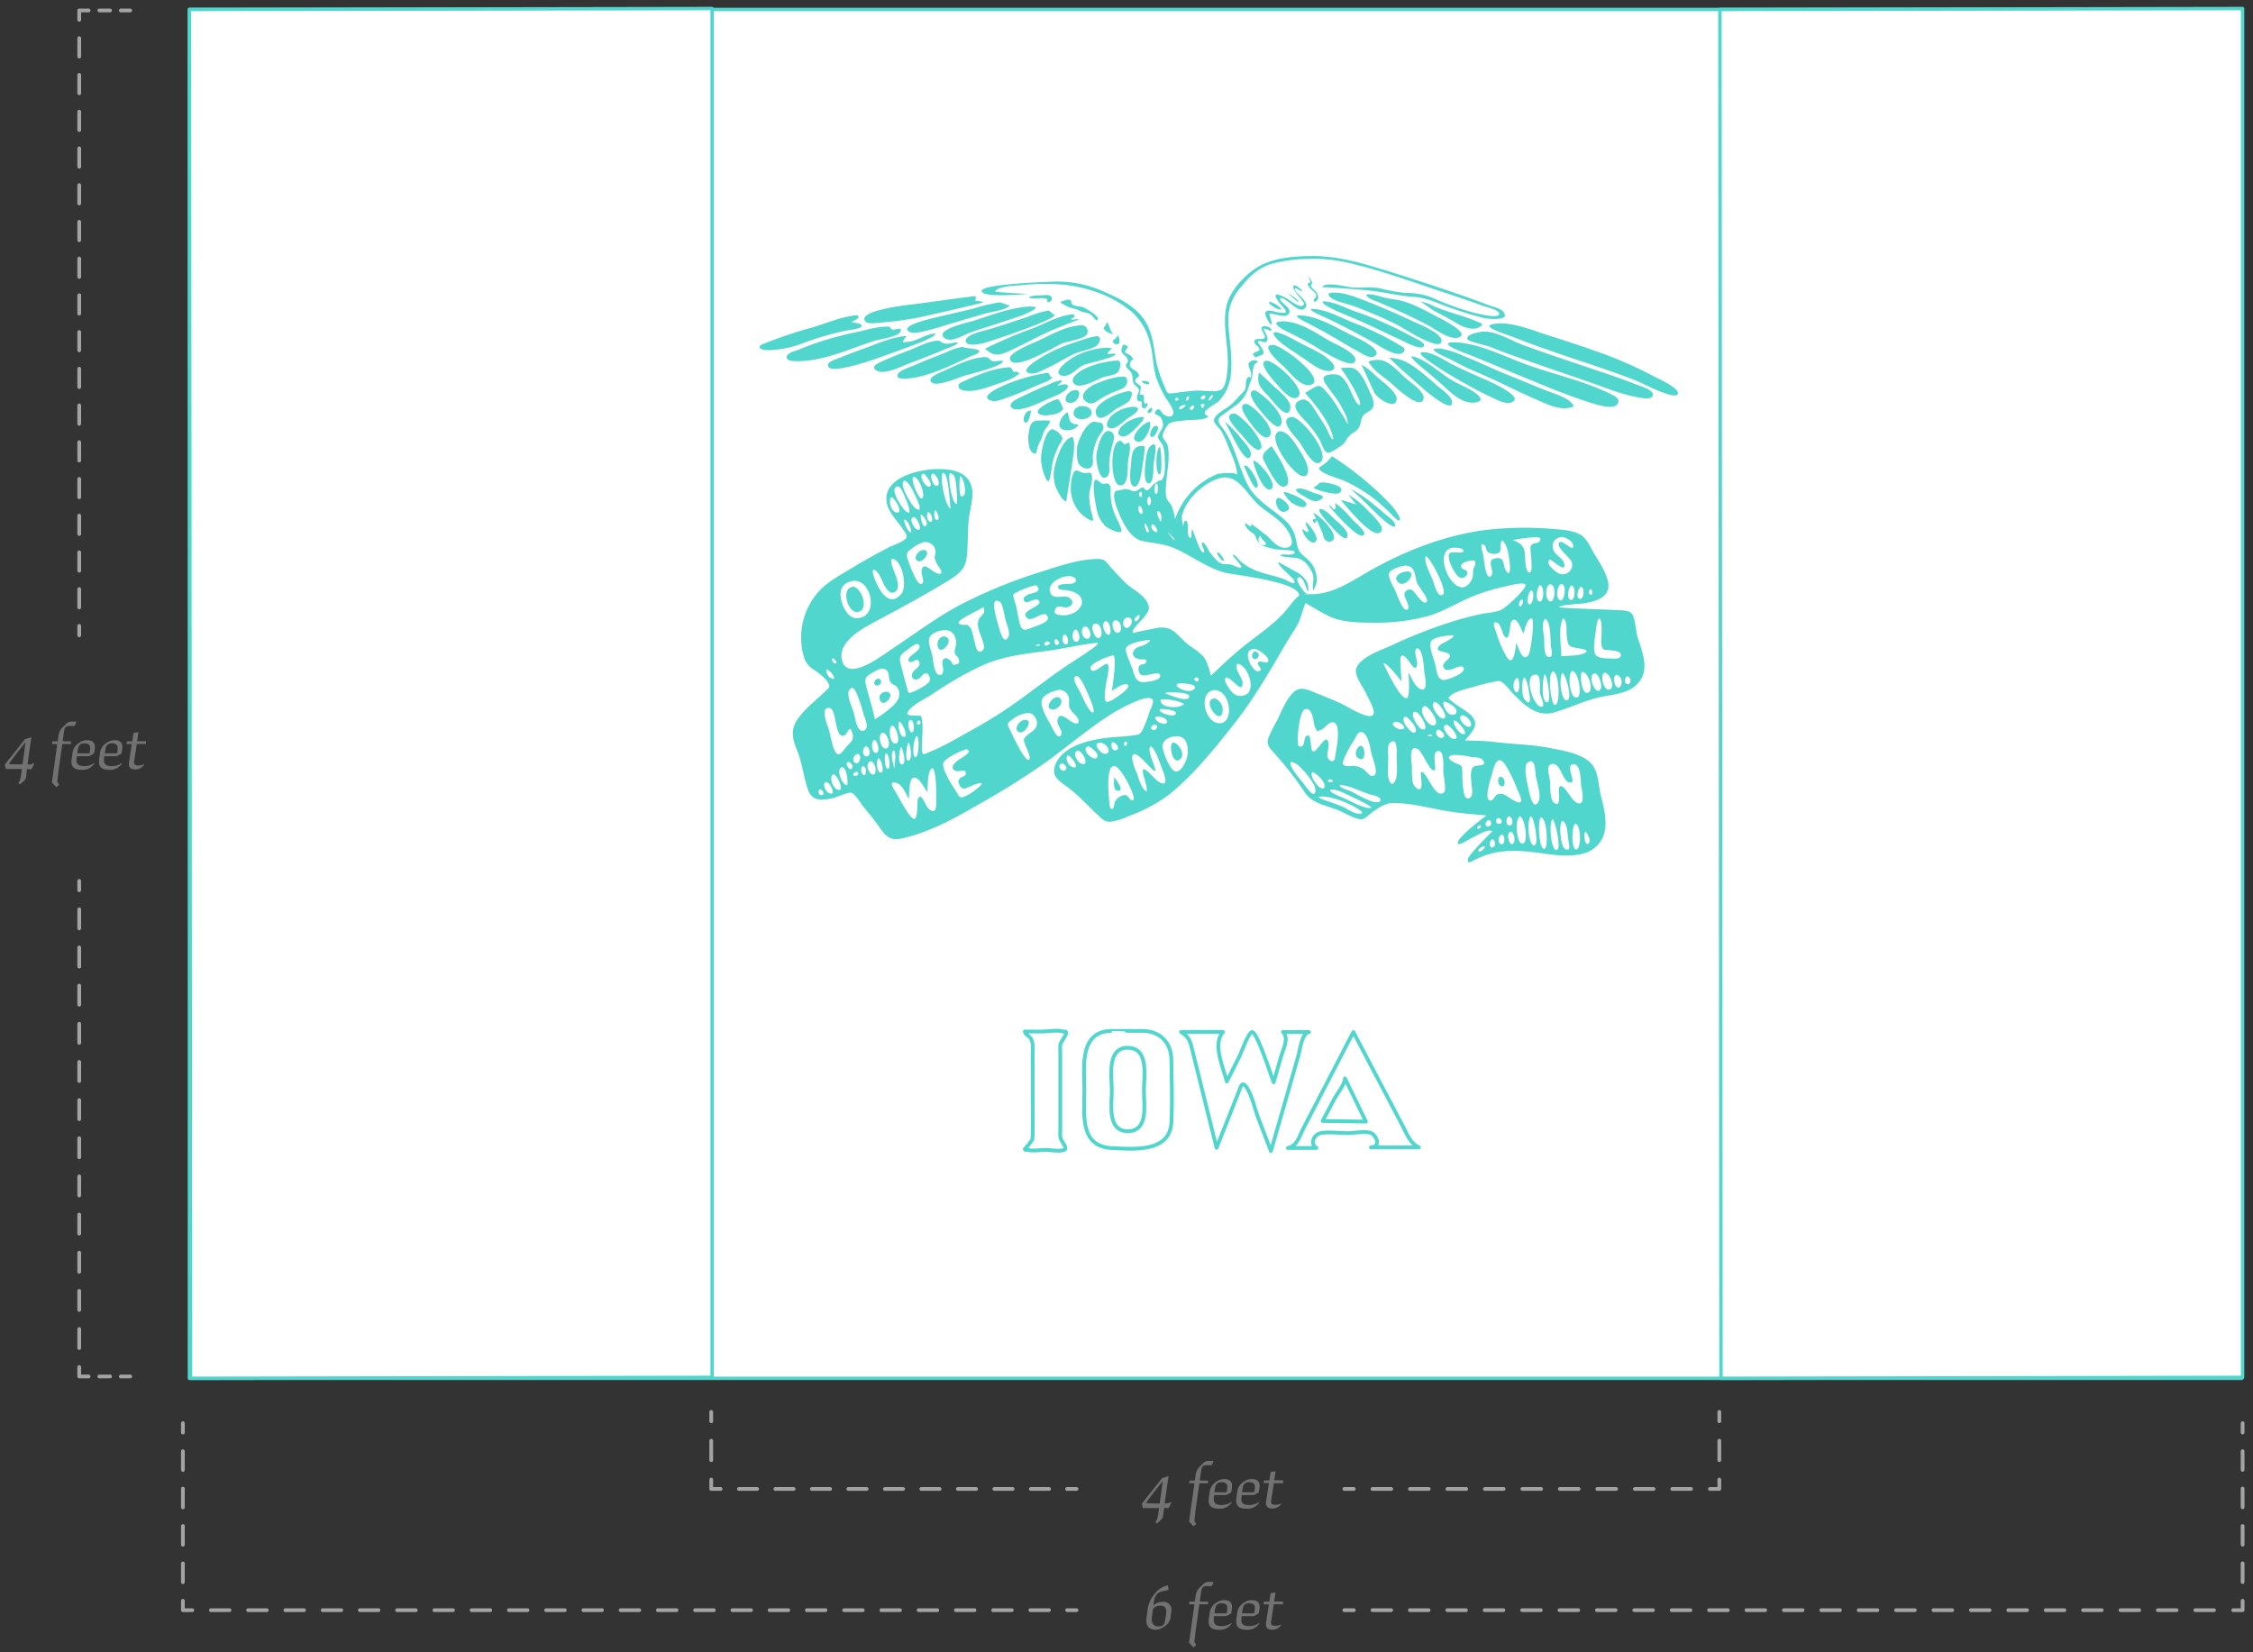 <svg xmlns="http://www.w3.org/2000/svg" width="600" height="440" viewBox="0 0 600 440"><rect x="0" y="0" width="600" height="440" fill="#333333" stroke="none"/><title>flag-iowa-dimensions</title><rect x="50.45" y="2.52" width="546.54" height="364.52" stroke-width="0.91" stroke="#50d6cc" stroke-linecap="round" stroke-linejoin="round" fill="#fff"/><polygon points="189.65 366.79 50.74 367.04 50.45 2.52 189.65 2.28 189.65 366.79" fill="#fff" stroke="#50d6cc" stroke-linecap="round" stroke-linejoin="round" stroke-width="0.91"/><polygon points="597.23 366.79 458.32 367.04 458.03 2.52 597.23 2.28 597.23 366.79" fill="#fff" stroke="#50d6cc" stroke-linecap="round" stroke-linejoin="round" stroke-width="0.91"/><path d="M349.64,68.18c-4.82,0-10.81.42-15,3.12-3.43,2.22-7.21,6.26-8.06,10.37-1.14,5.51.87,11.28.31,16.87-.14,1.38-.39,4.16-1.53,5.13s-5.32.23-6.91.34c-1.8.13-3.59.37-5.38.6-2.36.29-2.06.38-3-1.83a34.32,34.32,0,0,1-2.07-6.16c-.7-3.45-.82-6.67-2.37-9.92-2.39-5-7.93-7.5-12.84-9.53a29.88,29.88,0,0,0-13.29-2.12c-1.46.06-18.06.6-18.07,2.44s10.79.91,12.49.76c-1.1,0-9-.43-8.89-.63.68-1.5,5.77-1.55,7.07-1.68a58.46,58.46,0,0,1,10.5-.18c6.73.54,13.78,3,19,7.44a16.5,16.5,0,0,1,4.66,8.08c.94,3.29.67,6.61,1.88,9.86a30.46,30.46,0,0,0,2.21,4.65c.53.92,2.64,3.44,2,4.61-.58,1-1.9.38-2.57-.12-.4-.3-.68-1.28-1.27-1.29a1,1,0,0,0-.87,1.27A12,12,0,0,1,309,111a3.88,3.88,0,0,1,.74,2.12c0,1.32-1.61,2.27-1.29,3.53.18.7,1.07,1.4,1.32,2.23a13.5,13.5,0,0,1,.42,3.41c.05,1.37.29,4.56-.93,5.6-.17.14-.45,0-.53.09a12.06,12.06,0,0,0-1.68,1.13c-.37.37-1,1.42-1.62,1.43s-.66-.65-1-.69c-.68-.08-.85.41-1.54.72-1,.45-.91.26-1.94-.06a2.65,2.65,0,0,0-2.15-.09l-1.67.31c-1.32,1.12.74,5.78,1.37,7.13,1.19,2.54,2.93,5.64,5.91,6.25s5.53.66,8.34,1.88c4.67,2,8.81,5.4,13.81,6.58,2.72.63,21.66,2.59,19.2,6.74A5.07,5.07,0,0,1,348,158.1c-.75-.27-3.18-3.69-2.37-4.24,1.41-1,2.29,3.32,2.65,3.56s0-2-.08-2.13a6.31,6.31,0,0,0-2.33-2.61c-.45-.28-5.35-2.94-5.34-3-.64.78,4,4.19,4.21,5.05.37,1.47-2-.22-2.84-.53-2.69-1-5.53-1.36-8.14-2.58a14.74,14.74,0,0,1-3.13-1.91c-.5-.39-1.65-2-2.23-2-.87.12,5.3,5.21,0,2.84-1.12-.51-2-.13-3-.44-1.32-.41-2.35-2-3.16-3-.35-.45-1.3-2.52-1.8-2.62-1.15-.22.61,2.18.19,2.54-1,.83-2.79-6-3.13-6s.06,2.37-.55,2.21c-1.19-.32,0-4.66-1.27-4.59-.41,0-.51,1.26-.6,1.44a10.62,10.62,0,0,1-.33-2.7,12.36,12.36,0,0,1,1.76-3.81,17,17,0,0,1,6.78-5.69c6.32-3,8.38,3.77,12.39,7,2.18,1.78,4.76,3.23,6.55,5.45,1.12,1.39,3.25,5.1.37,5.5-2.2.3-3.79-1.84-5.17-3.14-.31-.29-4.23-3.26-4.23-3.23-.08.44.4.77-.3.65-.18,0-1.3-1-1.34-.81-.14.67.83,1.74,1.29,2.11,1.11.86,1.15.55,1.69,1.89.93,2.31,2.56,2.23,4.73,2.89.72.22,5.4.22,5.5.75.25,1.25-3.45.41-3.77.86s3.27.69,3.54.71a4.56,4.56,0,0,1,3.08,1.29,7.62,7.62,0,0,1,2.07,3.41c.31,1.06-.34,3.21.07,4a10.38,10.38,0,0,0,.84-2,6.84,6.84,0,0,0-.22-2.88c-.63-2.31-2-3.22-3.62-4.7-1.44-1.3-1.35-3.26-1.89-5a9.27,9.27,0,0,0-2.92-4.34c-3.4-3-7.63-5.13-9.75-9.35-2.28-4.51-3.22-9.69-5.91-14-1.12-1.79-2.94-2.85-.9-4.31,1.42-1,2.72-2,4-2.9a8.67,8.67,0,0,0,3-4.32c.58-1.81,1.1-2.38,1.24-4.5a4.13,4.13,0,0,1,.58-2c.27-.53,1.41-.31.37-.9a1.85,1.85,0,0,0-2,.63c-.39.81.7,2.21.63,3.11-.15,2-.18-.07-.95.82s-.21,2.33-.81,3.33a24.91,24.91,0,0,1-1.74,1.87,13,13,0,0,1-3.45,3.1c-1.15.74-3.25,2-2.93,3.39.14.64,1.47,1.78,1.83,2.39a26.41,26.41,0,0,1,1.78,3.81c.89,2.25,2.53,5.59,2.53,8.07,0-.94-4.71-.49-5.26-.31a19.71,19.71,0,0,0-11.27,12,18.79,18.79,0,0,0-.84-3.3c-.72-1.61-1.56-1.38-1.63-3.59-.15-4.12,1.26-8.34.55-12.49-.18-1.08-1.32-1.91-1.44-2.81a7.15,7.15,0,0,1,1.77-3.25c1-.64,2.93-.65,4.07-.83,1.58-.24,4.26,0,5.67-.63,1.7-.77-.4-.26-.21-1.6.12-.79,3.05-2.26,3.72-2.93a12,12,0,0,0,3.23-7.71c.42-4.52-.56-8.95-.72-13.45a12.78,12.78,0,0,1,3.21-9c2.2-2.81,4.64-5.22,8.1-6.32a38,38,0,0,1,9.14-1.35,41.18,41.18,0,0,1,11.91,1.11c7.41,1.72,14.64,4.28,21.83,6.7,4.55,1.53,9.11,3,13.62,4.66.6.22,4.18,1.08,4.33,2,.28,1.65-5.93,0-6.47-.1a71.28,71.28,0,0,1-11.47-4.13A19.53,19.53,0,0,0,374.27,78a47.25,47.25,0,0,1-6.8-1.22c-2.48-.49-5,0-7.52-.25-1.2-.1-7.29-1.73-7.82,0,.07-.25,11.57.74,12.32.81,4,.38,7.88,1.43,11.91,1.7,3.38.22,5.83,1.44,8.91,2.57a100.5,100.5,0,0,0,9.58,3c1.32.35,7.67,1,5.47-1.63-.8-.93-3.05-1.4-4.13-1.82-7.92-3-16-5.61-24.1-8.21C364.85,70.73,357.33,68.18,349.64,68.18Zm-.58,7.07c-1.8,0,0,1.65.47,2.09s.94.68,1,1.47c0,.42-.9.92-.63,1.37s.86-.15,1-.37c.37-.58,0-1.34-.26-1.86s-1.06-1-1.42-1.6.37-1,.35-1C347.48,71.57,349.17,75.26,349.06,75.25ZM344.9,76c-2,0,2.43,4.26,2.35,4.82-.24,1.84-3.45-.63-4.22-1.13-1.29-.85-4.75-2.51-2.68.44,1.49,2.12,4,3.75-.24,3-1-.18-2.64-.85-3.09.07s2.48,5.55,1.37,1.66c-.48-1.69-.63-1.48.95-1.18.88.17,2.69.76,3.5.2,2.21-1.51-2.64-3.62-1.87-4.44s4.59,3.71,6.09,2.94c2.84-1.43-2.55-4.47-2.24-5.55.12-.4,1.67.82,1.87.69C347.07,77.29,345.24,76.08,344.9,76Zm-85.13,2.84c-5.42.62-10.92,1.48-16.35,2.16-.87.11-15.25,1.59-13,4.55.68.9,3.66.37,4.57.31a83.32,83.32,0,0,0,9.71-1.33c1.36-.25,17.16-3.88,17.12-4-.12-.36-2.24-.42-2.45-.52C259.86,80.3,260,79.16,259.77,78.88Zm16.83-.19c-.18,0-2.61.15-2.49.57s3.19.11,3.56.18a5.4,5.4,0,0,1,1.18.25c.41.17-.55.72.43.73s1-1,.6-1.51S277.28,78.67,276.6,78.69Zm66-.93c.32.31,3.07,2.87,3.16,2.67C346,79.87,343.11,78.15,342.57,77.76Zm12.76.18c-1.59,0-2.05.39-1.06,1.26,1.42,1.23,4.63,1.73,6.41,2.42,3.8,1.47,7.57,3,11.24,4.84,1.31.64,11,7,11.88,4.73s-6.4-5-7.58-5.6c-3.91-1.84-7.9-3.57-11.91-5.17C361.64,79.36,358.26,77.88,355.33,77.94Zm-70.68,1.88c-.32,0-2.25.35-2.22.85,0,0,1.79,1,2,1.08,1,.44,2.09.5,3,1s1.92.49,2.8.9c.52.25,1.57,1.8,1.8,1.69,1.56-.69-2.82-3.08-3.29-3.34-.9-.51-2.37-.23-3.15-.85C285,80.63,285.66,79.89,284.65,79.82Zm-18.36.72a48.61,48.61,0,0,0-7.18,1.7c-3.41.83-6.83,1.59-10.24,2.41-.76.19-9.82,2.16-6.62,3.8.93.47,2.45.08,3.38-.12,2.73-.56,5.41-1.47,8.07-2.26l8.68-2.57c1.24-.36,5.86-.93,6.47-2.18C268.79,81.44,266.73,80.6,266.29,80.54Zm98.09-2.15c-1.06.07-.18.64,0,.87a7.71,7.71,0,0,0,2.34,1.08c1.57.7,3.16,1.37,4.73,2.07,3,1.33,6,2.74,8.87,4.28,1.89,1,5.77,4,8.09,3.22,3.39-1.07-5-5.14-5.67-5.5-3.13-1.64-6.39-3.48-9.85-4.34-1.12-.28-2.3-.37-3.44-.6C367.87,79.14,366,78.3,364.38,78.39Zm-90.1,3.27c-5.06.23-10.32,2.3-15.08,3.82-.9.28-10.66,2.36-7.66,4.6,1.7,1.27,4.85-.72,6.45-1.34,2.64-1,5.37-1.76,8.05-2.67,2.88-1,6.24-1.85,8.88-3.36C276.29,81.93,276,81.56,274.28,81.66Zm63.91-1.24c-1.34.15,2.85,2.75,2.93,1.91C341.17,81.77,338.7,80.37,338.19,80.42Zm14.64-.15c-2.51,0,2.92,2.52,3.1,2.6,2.67,1.12,5.33,2.23,8,3.43,3.32,1.51,6.59,3.13,9.91,4.65.59.27,5.35,2.86,5.37.9,0-.76-3-2-3.49-2.32-2.33-1.28-4.73-2.45-7.15-3.54s-5.05-2.11-7.63-3S355.52,80.45,352.83,80.27Zm25.41.06c.16,0,3,2.12,3.49,2.37,2,1.11,4.08,2.14,6,3.32,1.62,1,4.59,2.32,6.43,1,1-.72.52-.74-.58-1.25a54,54,0,0,0-6-2.12c-1.9-.63-3.81-1.24-5.66-2a12.25,12.25,0,0,0-3.69-1.35Zm-98.85,2.42c-2.28.22-4.62,1.28-6.76,2-3.26,1.08-6.51,2.19-9.81,3.12-1,.27-6.41,1.48-5.59,3.29.51,1.13,3.73.49,4.77.22,1.8-.46,19.13-6.25,18.8-7.48C280.81,83.94,279.35,82.71,279.39,82.75Zm-51,1.22c-3.83.23-7.94,2-11.57,3.11a128,128,0,0,0-13.54,4.52c-2.12.92-.67,1.65,1.17,1.69a27.61,27.61,0,0,0,9.9-2.07A81.75,81.75,0,0,1,225.46,88c.7-.15,3.91-.38,4-1.21s-2.67-.86-2.63-1C227.11,85.37,229.53,84.69,228.34,84Zm57.55-.22c-3.53.06-7.83,2.52-11,3.77a111.64,111.64,0,0,0-12.63,5.38c2.66,2.35,4,1.73,7.28.22C273,91.47,276.46,89.61,280,88c.63-.27,7.19-3,7.31-2.82-.4-.52-1.67.22-2.12-.19C285.11,84.94,286.93,84.28,285.89,83.75Zm63.58-1.49c-1.48.12,1.23,1.34,1.53,1.47,1.24.56,2.48,1.13,3.7,1.73,3.63,1.78,7.21,3.68,10.76,5.64,1.35.75,6.26,4.26,8.05,2.85,1.19-1-.16-1.56-1-2.1a78.31,78.31,0,0,0-12.47-6C356.89,84.49,353,82.34,349.47,82.26Zm-3,1.72c-2.38,0-.38,1,.61,1.54,2.28,1.16,4.53,2.35,6.75,3.62,2.51,1.43,5,3,7.51,4.32,1.14.63,3.54,2.36,4.78,1.36,2.3-1.85-5.87-5.29-6.91-5.83C355.46,87,350.82,84.22,346.47,84ZM236.69,87c-2.81-.16-6,.89-8.71,1.46a89.37,89.37,0,0,0-10.3,2.76c-1.59.55-3.16,1.14-4.71,1.79-.74.31-3,.86-3.35,1.67-.76,1.57,2,1.52,3.13,1.5,7-.17,13.56-3.31,20.1-5.41,1.41-.45,6.5-1.07,7-2.55.44-1.27-1.44-.37-1.81-.42C236.59,87.56,237.85,87.46,236.69,87Zm58.08-1.18c-.12.23-.12.36-.22.58,0,0-.66,1.1-.69.84.11.84,2,1.85,2.85,1.75C295.82,89,295.33,86.14,294.77,85.77Zm-6.84.81c-3.84.12-7.83,2.39-11.2,4-1.26.6-8.11,3.21-7.78,4.93.72,3.7,12.45-3.54,13.93-4.13s5.72-1.1,6.58-2.4A1.67,1.67,0,0,0,287.93,86.58Zm53.24-1c-3.31.14.75,2.27,1.68,2.71,2.13,1,4.23,2.13,6.3,3.28,1.5.83,11.43,7.55,11.79,4.29.23-2-5.56-4.41-6.75-5.07C350.27,88.57,345.88,85.42,341.17,85.57Zm-92.43,3.21c-2.43.19-5,2.32-7.35,2.19-.27,0-.7.33-.88,0s1.11-1.57.82-1.55c-3.67.23-7.59,2-11,3.25-2.08.73-4.15,1.49-6.18,2.34-.67.28-3.47,1.11-3.64,2-.61,3.32,12.93-1.58,14.24-2.06,3.43-1.25,6.89-2.46,10.29-3.79C245.4,91.09,250.43,89,248.74,88.78Zm87.74-1.93c-1.5.19.73,2.35.35,3-.45.81-2.41-.15-2.77.87s1.82,1.6,1.29,2.6c0,0-3,.74-.85,1.76-.07,0,1.83-.75,1.88-.82.66-1-1.6-3-1.36-3.36.41-.56,1.69.57,2.27,0,.86-.93-.61-2.58-.73-3.36-.09-.6,2.41,1.18,2,.2C338.28,87,337.18,86.82,336.48,86.85Zm62.91-.76c-1.45,0-4.2.29-1.77,1.52,1.74.88,3.72,1.44,5.54,2.16,3.35,1.32,6.74,2.52,10.14,3.71,7.61,2.68,15.33,5,22.83,8,1.3.52,9.57,4.93,10.61,3.47s-5.3-4.25-6.2-4.73a110.87,110.87,0,0,0-16.17-7c-4-1.4-8.05-2.73-12.1-4S403.83,86.11,399.39,86.09Zm-102,3c.94-.19-1,1.82-.87,1.25-.16.63-.22,1,.63,1.25C298.89,92.05,297.94,89,297.37,89.11Zm-5.08.38c-1.85.07-4,1-5.81,1.56a42.74,42.74,0,0,0-6.78,2.74c-.87.44-9.47,5-5.21,5.63,1.25.19,3-.81,4.08-1.3,2.4-1.1,4.62-2.53,7-3.69,1.91-1,4.42-1.24,6.22-2.24C292.59,91.73,293.66,90,292.29,89.49Zm47.47-1.07c-2.07,0,1.71,3.13,1.91,3.27,1.93,1.37,3.93,2.65,5.9,4,1.65,1.11,3.52,2.65,5.53,3s3-.69,1.49-2.32c-2.07-2.2-5.43-3.55-8.06-4.91C344.42,90.37,342.1,88.92,339.76,88.42ZM250,90.71c-2.56,0-5.4,1.62-7.72,2.51S237.65,95,235.41,96c-1,.48-3.92,1.49-2,2.67,2.1,1.33,7.1-1.34,9-2,3.06-1.14,6.1-2.32,9.1-3.6.36-.15,3.55-1.21,3.51-1.8,0-.27-1.81.17-1.92.19C251,91.73,251.34,91.26,250,90.71Zm144.87-2.4c-.94.08-4.57.72-4.09,2,.24.64,4.87,1.63,5.58,1.9,1.76.67,3.51,1.35,5.27,2,6.91,2.51,13.88,4.87,20.84,7.26,4.67,1.61,9.46,3.67,14.37,4.45.9.15,3.75.59,3.29-1.11-.33-1.18-3.6-2.1-4.5-2.46-4.11-1.67-8.34-3-12.54-4.45-5.84-1.94-11.66-3.91-17.44-6C402.38,90.69,398.35,88.08,394.84,88.31ZM256.38,92.37a14.29,14.29,0,0,0-4.2,1.38c-3,1.16-6,2.35-9,3.65-.82.36-3.84,1.28-4.12,2.36-.44,1.67,3.08,1,3.92.89,5.27-.81,10.81-3.57,15.65-5.81.37-.16,2.08-.72,2.17-1.21C261,92.76,257.29,92.89,256.38,92.37Zm42.68-.58a8.32,8.32,0,0,0-.44,1.62c.26,1.2,1.77,1.4,1.75,2.77,0,.42-.6.69-.53,1.19s.56.86,1,1.33c1.13,1.34.55,1.78,1,3.22.32,1,1.41,1.06,1.46,2s-.94,1.5-.28,2.78c.14.26.77,0,1,.35s-.14,1,.09,1.33c.77,1.15,1.79-.61,1.44-1s-.4.78-.83-.18c-.25-.57.12-1.41-.25-2-.22-.33-.81.12-.91-.15s.18-.53.13-.92c-.07-.59.36-.64.05-1.29-.19-.42-1.4-.78-1.4-1.33,0-1.34,1.56-.82.75-2.11-.63-1-2.41-1.09-2.18-2.52.27-1.61,1.7-.63.16-2.18-.28-.28-1.39-.63-1.45-1s.34-.47.33-.69c-.07-.93,1.11.13.21-.88A2,2,0,0,0,299.06,91.79Zm-3.7.78a20.16,20.16,0,0,0-9.5,2.56c-1.19.67-5.86,4-3.14,4.89,2,.62,4.15-2,5.79-2.79,1-.44,8.6-2.1,8.56-2.84,0-.48-1.92.07-2.1-.21s1.29-1.37,1-1.54C295.38,92.68,295.18,92.66,295.36,92.57Zm43.8-.71c-4.11-.18,2.06,5.15,2.64,5.67,1.61,1.45,4.76,5.94,7.43,4.9C353.14,100.89,341.71,92.13,339.16,91.86Zm48.2-.71c-2.65-.07-1.8.87-.16,1.65s3.64,1.49,5.45,2.22c4.21,1.7,8.38,3.49,12.58,5.2,6.18,2.51,12.41,5.22,18.8,7.15,1.54.46,6.26,2,6.91-.14.36-1.2-.93-1.78-1.8-2.21-6.81-3.42-14.77-5.19-21.95-7.71C401,95.13,394,91.36,387.36,91.15Zm-125,3.94c-3.74.1-8,2.35-11.35,3.83-.68.3-4.52,1.73-2.77,3,1.49,1.05,7.06-1.4,8.43-1.82,1-.3,10.49-2.59,10.42-3.92,0-.33-2.35.08-2.38.08C263.54,96.09,263.46,95.06,262.4,95.09Zm120.91-2.31c.12,0-1.81,0-1.47.4,1.08,1.15,3.19,1.86,4.56,2.58,2.06,1.07,4.13,2.17,6.27,3.06,5.93,2.46,11.59,5.5,17.48,8,2.32,1,5.1,2.29,7.71,1.78,1.3-.25,1.6-.42.62-1.38-1.76-1.74-5.26-2.61-7.47-3.53-3.82-1.58-7.65-3.12-11.47-4.71-3.36-1.41-6.66-3-10.05-4.32A22.17,22.17,0,0,0,383.31,92.78Zm-4,1c-2.17-.12,0,1.45.63,1.93a82,82,0,0,0,7.76,5c3,1.75,6,3.43,9.16,4.89,1.42.66,4,2.17,5.66,1.57,4.08-1.44-6.68-6-7.78-6.46-2.74-1.21-5.47-2.41-8.13-3.78C384.37,95.77,381.9,94.05,379.32,93.79ZM297.58,96a26.06,26.06,0,0,0-7.62,1.7c-1.24.43-6.13,3-3.54,4.77,1.55,1,5.86-1.46,7.32-2,1.08-.37,3.25-.53,4-1.41C298.31,98.36,298.83,96,297.58,96ZM376,94.87c-.85,0,2.39,2.77,2.68,3q2.46,2,4.88,4.14c2.46,2.15,5.54,5.57,9.14,5.19,1.66-.18,2.09-.82,1-1.88-1.87-1.8-5.12-2.87-7.34-4.25C383.24,99.19,379.59,95.56,376,94.87Zm-38.79,1.19c-2.62.36,2.37,5.77,2.73,6.16.94,1,3.59,4.48,5.41,3.68C348.73,104.38,339.45,95.74,337.16,96.06Zm32.77-.76s2.9,2.81,3.4,3.24q2.73,2.35,5.41,4.77c.59.54,8.21,7.11,7.91,3.69-.14-1.6-3.14-3.55-4.18-4.47-1.74-1.55-3.51-3.09-5.39-4.46C374.83,96.42,372.77,95.32,369.93,95.3Zm-101.5,2.53c-3.75.23-8,1.94-11.37,3.49-.51.23-1.75.62-1.85,1.31-.22,1.49,2.51,1.53,3.35,1.47a22.32,22.32,0,0,0,5.68-1.42c2-.7,4.64-1.36,6.41-2.63,1.14-.81,1-.48.17-1-.28-.15-.73.09-1-.11s-.19-.54-.19-.54C269.25,98.25,269.37,97.64,268.43,97.83Zm98.54-2c-.4,0-2.24.09-2.44.51s.23.48.52.93c1.19,1.81,3.68,3.31,5.32,4.73.95.82,8.12,7.68,8.7,4.07.27-1.72-3.5-4.27-4.49-5.13C372.74,99.35,369.75,95.7,367,95.85Zm-4.49,1.3c.12,0,3.14,6.84,3.59,7.65.71,1.26,5.55,4.56,5.82,1.57.18-1.9-3.74-4.68-5-5.79S364.14,97.8,362.48,97.15Zm-83.29,2.11a47.29,47.29,0,0,0-10.74,2.9c-1.08.42-8.62,3.53-4.33,4.6,1.26.31,3-.5,4.18-.9,2.73-1,5.41-2.11,8.05-3.31.74-.34,3.4-1.14,3.74-2,.17-.46-.38,0-.42-.25S279.22,99.37,279.19,99.26Zm80.31-1.35c-.84,0-1.68.08-2.51.12a49.13,49.13,0,0,1,4.37,7.18c.2.46,1.36,2.74.51,2.63s-2.61-4.75-3.12-5.55c-1-1.51-1.72-2.63-3.6-2.59-2.15,0-3.51.49-2.25,2.43s3,3.83,4.16,6c.58,1.08,2.14,3.61,1.72,4.93.11-.35-2-3.64-2.37-4.21a27.84,27.84,0,0,0-3.25-4.52c-.57-.62-1.29-1.62-2.2-1.52s-2.5,1.38-3.45,1.79c1.35,1.63,2.74,3.24,4,5A31.05,31.05,0,0,1,354.2,114s1.22,3.15.71,3-1.32-2.31-1.65-2.91c-.69-1.22-1.45-2.39-2.22-3.55-.9-1.35-2.47-4.65-4.35-4.1-4.21,1.23.5,5,1.71,6.5a31.27,31.27,0,0,1,2.94,4c.49.83,1.24,3.44,2.19,3.6s2.55-1.18,3.25-1.58c1.54-.89,1.51-1.85,2.68-3,.88-.88,1.85-1,2.5-2.26s.32-2.23,1.26-3.22,2.47-1.1,2.59-2.78c.09-1.18-.79-2.82-1.25-3.84C363.7,102,362.07,97.82,359.5,97.91Zm-24.28,1.2c-.58,3.21.18,4,2.5,6.36.85.85,5.28,7.14,5.85,3.23.32-2.17-3.33-4.77-4.58-6S336.47,100.31,335.22,99.11Zm-36,1.18c-2.52,0-5.33,1.08-7.62,2-1.71.72-5,3.23-2.12,4.87,1.35.75,2.26-.12,3.41-.85a24.12,24.12,0,0,1,4.31-2.16c1-.39,2.15-.64,2.67-1.64C300.32,101.78,300.38,100.3,299.27,100.29Zm-16.65,1a10.31,10.31,0,0,0-3.35,1.14c-2.26.93-4.51,1.93-6.7,3-.84.42-4.63,1.91-3.09,3.23,1.71,1.46,8-1.65,9.51-2.35,1-.46,5.31-2,5.4-3.37.08-1.19-2.71-.17-2.7-.19C281.84,102.13,283.14,101.83,282.62,101.27Zm22.08.15c-1.87,0,1.36,1.67,1.36.51C306.06,101.59,305,101.43,304.7,101.42Zm-18.37,2.45c-2.43.14-3.92,3.88-.76,3.35C287.14,107,288.41,103.75,286.33,103.87Zm14.28.3c-2,.12-10.23,3.21-8.62,6.38,1.06,2.09,4.26-1,5.34-1.73a23.11,23.11,0,0,0,3.24-1.9C300.92,106.62,302.3,104.07,300.61,104.17Zm33.47-.25c-2.56.15.68,4.37,1,4.72.71.84,4.52,5.92,5.74,4.8C343.32,111.13,336,104.55,334.08,103.92Zm-11.22,1.27c.65.12-.62,1.44-.92,1.5S322.33,105.33,322.86,105.19Zm-2.31.09c.93-.06.24,1.35-.47,1.08S320.1,105.36,320.55,105.28Zm-38.82,1c-1.33.19-8.09,3.39-4.14,4.26,1.12.25,4.29-.19,5.12-1.15s.32-.31.11-1.31C282.78,107.9,282,106.28,281.73,106.28Zm34.65-.76c.65,0,.05,1.13-.3,1.15C315.5,106.7,316.1,105.64,316.38,105.52Zm-3.16.38C315.22,106.18,312,107.57,313.22,105.9Zm-24.81,2.24c-3.31-.09-3.45,3.92.26,3.43C291.54,111.19,291.3,108.29,288.41,108.14Zm31.86-.57c1.13-.07,0,1.14,0,1.13S319.14,107.63,320.27,107.57Zm-5,.3h.48c.29.09-1.57,1.61-1.72,1S314.83,107.91,315.28,107.87Zm16.7-.31c-2.59-.12-.16,3.45.33,4.12.74,1,4.1,6.09,5.7,4.55C340.07,114.24,333.79,108,332,107.56Zm-30.24.77a9.54,9.54,0,0,0-5.6,2.26c-.94.79-2.35,3.31-.18,3.47,1.57.12,3.66-2.34,5-3.06C301.88,110.49,304.73,108.37,301.74,108.33Zm15.92-.38c1,0-.23,1.86-.71,1.1C316.66,108.59,317.23,108.07,317.66,108Zm-43.14,1.39c-1.48-.21-2.62,2.87-1.35,3.2C273.92,112.73,274.62,109.78,274.52,109.34Zm32.26-.74c-.8-.06-1.78,1.57-.62,1.35A1,1,0,0,0,306.78,108.6Zm-22.45,1.23c-1,.22-2.47,2.58-2.17,3.59.49,1.6,3.19,1.31,4.22.57,1.79-1.28.18-.68-.83-1.31S284.77,110.83,284.33,109.83Zm44.22.27c-3.32.4,1.28,4.7,2.06,5.61.61.71,3.66,4.87,5,3.9C337.55,118.29,330.54,110.16,328.55,110.1Zm-24.47.94a8.9,8.9,0,0,0-5.62,2.78c-.64.82-1.08,2,.27,2.39s3.26-1.68,4-2.47C303,113.53,305.65,110.94,304.08,111Zm-27.71.95c-2,.08-2.14,1.72-2.43,3.48-.2,1.19-.15,4.73,1.38,5.24.91.3.65-.35.86-1.12a16,16,0,0,1,1.1-2.58c.33-.73.48-1.49.81-2.23s1.53-1.86,1.51-2.65C279.6,111.86,276.64,112,276.37,112ZM344,111c-4,.54,1.29,5.66,2.12,6.81s3.62,6.78,5.51,5.27C354.44,120.85,346.6,111.13,344,111Zm-52.46,1.25c-2.32.16-4.47,5-4.69,6.93-.14,1.23-.18,3.38.55,4.49.54.82,2.21,1.58,3.1.79s.4-2.49.54-3.42a14.68,14.68,0,0,1,1.38-4.53c.46-.91,1.61-1.82,1.43-3C293.57,112.22,292.63,112.64,291.49,112.29Zm14.63.08c-1.56,0-5.48,4.06-3.65,5.12C304.85,118.87,307.06,112.75,306.12,112.37Zm19.74-.39c.69.3,5.62,12.62,7.08,9.58.7-1.48-1.73-3.87-2.5-4.8A28.8,28.8,0,0,0,325.86,112Zm-18.06,1.43c-1.18.07-2.23,3.22-.95,3C307.48,116.38,309.38,113.4,307.8,113.41Zm-27.49.9c-1.88.13-2.82,5-3,6.34a11.06,11.06,0,0,0,.24,4.25c.07.28.94,3.29,1.54,3.26s1.05-4.52,1.18-5a19.25,19.25,0,0,1,1.7-4.48c.53-1,1.12-1.43.79-2.32A4.48,4.48,0,0,0,280.31,114.31Zm14.89.47c-2.12,0-3.21,5.39-3.3,6.9-.06,1.09.8,7.14,2.93,5.21.83-.75.48-2.45.51-3.41a21.7,21.7,0,0,1,.65-4.16C296.35,117.79,297.64,115.12,295.2,114.78Zm45.89.09c-5.34.31,5.08,15,7,11.46,1-1.8-1.6-5.67-2.49-7.06S343.06,115.05,341.09,114.87Zm-55.4,1.54c-2.85.16-4.67,6.58-5,8.68a9.18,9.18,0,0,0,.4,4.59c.3.82,1.81,3.93,2.86,3.87-.09,0,1.34-8.62,1.51-9.94C285.75,121.59,286.5,118.32,285.69,116.41Zm12.57,1c-2.79.16-2.63,11.29-.26,11.83,2.61.6,2.23-4.74,2.31-5.85.09-1.37.66-3,.55-4.34-.15-2-.37-.81-1.5-.72C299.27,118.3,298.82,117.37,298.26,117.38Zm9.05.92c-1.92.22-2.14,3.5-2.31,4.89-.09.78-.67,6.1,1.09,5.5,1.18-.4,1-4.23,1.05-5S308.29,118.53,307.31,118.3Zm-3.23.45c-2.65,0-2.74,2.51-2.91,4.63-.09,1.14-.73,5.18.44,6,1.69,1.22,2.31-3.41,2.43-4.23.24-1.66.59-3.42.69-5.08C304.78,119.35,305.25,118.65,304.08,118.75Zm4.85.28c-1.17.06-1.43,6.8-.24,7.3C309.64,126.73,309.27,119.92,308.93,119Zm29.64-.24c-1.52,1.38-3.07,2.14-1.89,4.17.76,1.3,3.26,6.77,5,6.65C345.66,129.33,339.73,120.3,338.57,118.79Zm16.14,2.68c-.44.49-.87,1-1.32,1.49-.17.18-2.16,1.61-2.15,1.58-.28,1.42,5.22,2.84,6.35,3.35a40.39,40.39,0,0,1,8.69,5.23c1.32,1.06,2.52,2.23,3.76,3.38.38.35,1.86,2.13,2.43,2.1,1.29,0-1.59-3.58-1.63-3.63a68.08,68.08,0,0,0-5.35-5.26A83.52,83.52,0,0,0,354.71,121.47Zm-20.89,1.16c-.56.07,2.48,9,4.67,7.61C340.43,129,335.41,122.94,333.82,122.63ZM331.6,124l-.37.1c.16-.17,3.11,8,3.74,5.21C335.2,128.26,332.72,123.88,331.6,124Zm-45,1.29c-1.15.17-1.43,3.8-1.44,4.56a9.8,9.8,0,0,0,1,4.48,9,9,0,0,0,3.81,4c1.34.58,1.27.46.95-1a18.82,18.82,0,0,1-.85-5.62c.1-1.5,1-3.52.71-5-.21-1,0-.48-.56-.79-.17-.09-1.27.12-1.64,0C287.92,125.85,287.3,125.43,286.62,125.24Zm5.27,2.47c-1.45.05.11,7.72.32,8.42a7.83,7.83,0,0,0,2.29,4c.62.51,3.46,2,4.14,1.36.42-.42-1.49-3.92-1.73-4.54a16,16,0,0,1-1.14-5.51c0-1.16.25-2.19-.69-2.71-.24-.13-1.19.12-1.6,0C292.9,128.45,292.49,127.93,291.89,127.71Zm16.08,1c.6,0,.5,2.78-.07,2.81S307.37,128.77,308,128.74Zm44.3-.27c-1.22,0-.77.24-1.37.6a10,10,0,0,1-1,.74c-.18.5,5.89,2.18,6.83,1.44C359,129.41,353.32,128.47,352.27,128.47Zm-48.47,2.44c.52,0,.38,1.64,0,1.43A.81.81,0,0,1,303.8,130.91Zm42.11-.83c-2.15.15.93,1.82,1.32,2,1.17.66,2.62,1.77,4,1.18,2.22-1,.58-1.49-.71-1.84C349,131.06,347.5,130,345.91,130.08Zm13.81.11c2.41,2.11,4.68,4.35,6.95,6.62.45.45,5.73,5.39,4.79,2.58-.3-.9-2-2-2.64-2.57q-1.9-1.69-3.9-3.26A39.15,39.15,0,0,0,359.72,130.19ZM342,131c-.68.05,1.53,2.5,1.74,2.68.61.53,4,2.37,4.18.62C348.1,133.08,343,131.09,342,131Zm-36,1.28c.71,0,.69,2.27,0,2.27S305.37,132.3,306.06,132.26Zm53.17-.46c.65.84,1.3,1.68,2,2.51-.78-.13-3.66-1.35-4.08-1,.25-.19,9.16,11.69,10.87,7.94.61-1.32-2.9-4.5-3.65-5.28A24.1,24.1,0,0,0,359.23,131.8Zm-18.67.78c-1.6,0-.15,5.15,2.39,3.33C344.21,135,341.74,132.88,340.56,132.58Zm-37,2.1c.65,0,1.3,2.85.14,2C303.16,136.23,302.87,135,303.56,134.68Zm52.08-.71c-.09,0,.35,1.42-.07,1.62-.59.27-.89-1.06-1.57-1-.28,0,8.87,10.62,9.37,7.47.14-.85-2.74-3.28-3.27-3.84A24.46,24.46,0,0,0,355.64,134Zm-47.23,2.16c1.17-.06,1,2.79.82,2.71C308.77,138.65,307.69,136.17,308.41,136.13Zm43.34-.62c-1.42.08,2.1,3.8,2.36,4.09.38.45,5.07,6,4.79,2.68-.12-1.37-2.63-3.3-3.52-4.14S353.14,135.84,351.75,135.51Zm-2.06,1.07c.23-.13,2.27,4.68,2.45,5.06.41.88.27,2,1.32,2.44a1.29,1.29,0,0,0,1.85-.81C355.57,141.35,351.36,137.16,349.69,136.58Zm.47,1.62c-1.13.07,0,1.12,0,1.14S351.29,138.14,350.16,138.2Zm-45.23,1.15c.38,0,1.32,2,1,2.35C305.48,142.24,304.54,140,304.93,139.35Zm1.95.23c.86,0,2.22,2.69.69,1.95C306.82,141.17,306.27,140.14,306.88,139.58Zm41-.47c-.47.07.82,2.15.64,2.39-.56.77-2.48-2.12-1.24.67.4.92,2.44,3.38,3.32,1.79C351.17,142.94,348.68,139.64,347.88,139.11Zm-37.16,2.25c.28.25,2.47,2.32,2.13,2.43S311.05,141.79,310.72,141.36Zm25,1.21c-.3.09,1,1.63,1,1.53,0,.08,1.15.92-.1,1.05A1.43,1.43,0,0,1,335.75,142.57Zm-11.49,4.55c-.41.19,1.52,2.79,1.74,2.11C326.12,148.88,324.64,146.94,324.26,147.12Z" fill="#50d6cc"/><path d="M249.44,124.91c-4.55.09-14,2.14-13.36,8.5.31,2.9,2.88,5.24,4.41,7.54.46.68,1.19,1.46.91,2.19-.4,1-3.81,2.15-4.71,2.62q-4.94,2.55-9.71,5.44c-2.89,1.75-6.22,3.49-8.6,5.93a18.45,18.45,0,0,0-4.31,17.78,5.82,5.82,0,0,0,2.74,3.46c1.16.84,3.1,2.19,3.74,3.51.55,1.13.36,1.07-.55,2-2.51,2.48-5.42,4.59-7.5,7.5s-1.47,5.36-.2,8.51c1.4,3.47,1.7,7.25,3,10.7,1.17,3,4,2.5,6.76,1.88.84-.19,3.91-1.64,4.72-1.35,1.07.38,2.51,3,3.27,3.85,1.57,1.87,3.1,3.77,4.49,5.78,2.19,3.2,3.81,3.07,7.44,2.08,6.9-1.89,12.89-5.28,19-8.83a200.28,200.28,0,0,0,17.59-11.05c5.73-4.16,11.18-8.83,17.15-12.65,1.49-1,10.91-6.42,11.34-3.64.12.79-.69,2.2-.94,2.88a31.17,31.17,0,0,1-1.88,4.9c-.66,1.14-.85,1.14-2.26,1.36-1.88.29-3.79.36-5.68.52-5.05.44-13.3,1.91-15.32,7.5-1.14,3.16,1.53,4.42,3.75,6.12,2.74,2.1,5,4.64,7.54,7,1.12,1.05,1.86,1.93,3.4,1.89a15.94,15.94,0,0,0,4.89-1.5,41.28,41.28,0,0,0,10.88-5.81c6.41-5.2,11.88-12,17-18.47s9.19-13.38,13.33-20.53c1.13-2,2.4-3.85,3.55-5.79s1.48-4.12,2.36-6.14c2.06,1.18,4.1,2.47,6.24,3.5,3.75,1.81,8.54,1.7,12.64,1.73a51.39,51.39,0,0,0,13.29-1.66c4.75-1.24,8.87-4.1,13.46-5.8a50.81,50.81,0,0,1,7.36-2.14c.82-.17,4.86-1.34,5.56-.55s-5.21,6.22-6.53,6.76c-1.71.7-3.75.76-5.55,1.13a85.15,85.15,0,0,0-8.32,2.26,134.76,134.76,0,0,0-15.38,6.1c-2.51,1.17-10.11,3.63-9.31,7.4.38,1.79,1.95,3.74,2.7,5.44.5,1.14,2.42,4.2,1.93,5.39-.8,2-7.22-2.18-8.59-2.79-2.09-.93-4.2-1.82-6.34-2.65-1.38-.53-3.14-1.48-4.67-1.25-2.87.44-5,6.29-6.14,8.54a30.59,30.59,0,0,0-2.27,4.59c-.62,1.9.58,2.78,1.85,4.26a87.43,87.43,0,0,1,7.76,10c2,3.09,5.38,3.52,8.7,4.77,1.67.63,5,2.74,6.65,2.52.9-.12,2.25-1.55,3-2.06,1.62-1.07,3.29-2.26,5.27-2.25,5.38,0,11,1.76,16.33,2.46,2.84.38,5.69.61,8.54.86-1.22.94-8.38,6.27-7.56,7.57.51.8,7.81-4.73,9.1-3.32,0,0-6.21,6.09-6.44,7.28-.32,1.67.81.75,2,.18a21.79,21.79,0,0,1,5.5-1.87c4.63-.86,9-.2,13.57.42,3.55.49,9,.94,12.1-1.23,5-3.46,3.42-9.49,2.2-14.29-.68-2.67-.59-6.5-2.61-8.61-2.56-2.67-7.48-3.4-10.91-4.08-4.77-.94-9.56-1-14.35-1.56-2.75-.35-5.53-.38-8.3-.48,1.76-2.21,4.16-4.2,1.51-6.75-1.43-1.38-3.25-2.22-4.78-3.46-1.2-1-1.5-1-.39-1.86,1.56-1.21,4.48-1.73,6.36-2.3,1.6-.48,3.2-.88,4.84-1.21,1.31-.26,1.5-.45,2.45.17a15.3,15.3,0,0,1,2.27,2.41c2.94,3.08,6.57,6.9,11.3,5.6,4.39-1.21,8.38-3.32,12.91-4.22,3.86-.76,8.16-1,10.4-4.71,2-3.26.19-7.74-.89-11-.49-1.49-.61-5.61-1.76-6.63-1-.86-3.55-.67-4.79-.78-1.08-.09-14.34-.47-14.34-.73,0-.63,5.83-.9,6.28-1,2.14-.31,5.17-.88,6.37-2.93,1.76-3-2.19-8.21-3.6-10.76-.92-1.66-1.79-3.72-3.53-4.67-2-1.1-4.54-1.26-6.75-1.45a92.93,92.93,0,0,0-16,0c-11.68,1-23.54,5.55-33.66,11.36-4.8,2.75-9.44,6-15.21,6-1.58,0-2.71-.23-4,1.08s-2.57,3.27-4.05,4.73c-3.35,3.32-7.23,5.82-10.84,8.81-2.71,2.25-5.24,4.69-7.81,7.09a18.69,18.69,0,0,0-1.45-4.35c-1.19-2-3.94-3.22-5.59-4.83-2.36-2.31-3.5-4-6.94-3.6-.6.07-6.83,1.33-6.79,1.42-.59-1.48,4.46-4.61,4.27-6.79-.27-3-4.1-4.61-6-6.4-1.51-1.4-2.88-2.95-4.26-4.48-1.18-1.31-1.4-2-3-2.06-5.14-.08-10.86,1.95-15.65,3.47A130,130,0,0,0,255.84,161c-6.55,3.45-12.39,7.93-18.57,12-2.26,1.49-10.9,8.23-12.83,3.42-2-5,4.77-8.82,8.24-10.67,6.63-3.56,13.25-7.09,19.66-11,2.7-1.67,4.7-3,5.1-6.36.42-3.51.19-7.07.62-10.59.38-3.09,1.79-6.77.08-9.66S252.56,124.87,249.44,124.91Zm1.76,1c1.59.2,1.73,9.5,2,9.53C251.79,135.19,250,126.4,251.2,125.88Zm1.73.1c1.21.11,1.41,1.32,1.6,2.31.11.55.64,6,.18,5.89C253.32,133.72,252.47,126.9,252.93,126Zm-4.54.1c.88,0,2.18,2.56,1.34,3.18C248.71,130,247.27,126.5,248.39,126.08Zm-2.34.07c.46.2,2.49,2.81,1.61,3.35C246.51,130.21,244.24,126.09,246.05,126.15Zm9.68.6c1.15.67,2,5.61.34,5.41C255.29,132.07,255.49,127.27,255.73,126.75Zm-12.46.16c1.77.24,3.41,5.68,2.15,5.82C244.65,132.81,242.29,127.55,243.27,126.91Zm-2.48,1c1.3.26,2.5,3.1,3,4.13s2.36,5-.11,3.19C242.73,134.56,239.23,128.76,240.79,128Zm-1.67,1.57c.91.12,1.7,2.45,2,3.16.44.91,2.33,5.57-.23,3.14C240.08,135,236.56,129.79,239.12,129.53Zm-1.82,2.9c.81-.15,3.35,4.11,1.68,4.09S236.54,133.5,237.3,132.43Zm11.78,3.4c.29.26,1.46,2.33.58,2.61C248.63,138.76,248.65,136.24,249.08,135.83Zm-1.92.52c.89,0,1.85,3.39.2,2.43A2.08,2.08,0,0,1,247.16,136.35Zm-1.91.69c.75.25,2.38,2.63,1.12,3.12C245.69,140.42,245,137.55,245.25,137Zm-1.89.66c1,.16,2.48,3.86,1,3.38C243.44,140.81,241.8,138,243.36,137.7Zm-2.54.69c1.06-.07,2.37,3.6,1.62,3.37S240.55,138.85,240.82,138.39ZM416,143c1,.09,2.75,1.09,2.92,2.06.43,2.44-2.71-1.35-3.54-.69-1.44,1.13,2.87,4.12,3.21,5.34a2.5,2.5,0,0,1-3.4,3c-.83-.34-3.9-2.64-2.47-3.68.37-.27,4.54,4,3.82,1-.32-1.4-2.35-2.17-2.86-3.61C413,144.5,414.15,143.16,416,143Zm-6.7.08c.76,0,1.09.26.84.87-.44,1.06-2,.25-2.52,1.6-.3.76,1.07,7.47-.45,6.87-1.15-.45-.94-4.11-1.07-5.06-.3-2.27-1.31-2.68-3.22-3.55A50.48,50.48,0,0,1,409.26,143Zm-9.19.86c1.45,1.18,1.87,4.9,2,6.66.12,1.31-.07,3.05-1.14,1.17-.79-1.36-.2-3.26-2.23-3.14-3.59.2-.31,3.44-1.68,4.76s-1.89-4.45-2-5.24-1.33-4.16.22-3c.55.42.43,1.45,1,1.9a3,3,0,0,0,2.9.14C400.09,146.32,399.18,144.74,400.07,143.9Zm-154,.42a2.71,2.71,0,0,1,3,2.25c.09.71-.27,1.43-.15,2.16a6.56,6.56,0,0,0,1.27,2.44c1.34,2.21-.5,1.82-2,.7s-2.71-1.88-2.83.41c0,.83,1.13,3.21-.23,3.17-1.12,0-2.85-4.94-3.22-5.93-.8-2.15-.62-2.47,1.18-3.69A9.32,9.32,0,0,1,246.11,144.32Zm141.28,1.51c.45,0,2,0,2.25.59.59,1.37-3.07.12-3.64.9-.9,1.24,1.62,6.29,3,6.51a1.54,1.54,0,0,0,1.75-1.09c.22-1.22-1.23-.93-1.58-1.64-.52-1,1.2-1.61,2-1.77,1.39-.27,1.78-.21,1.75.8,0,.24-.43,1-.52,1.28-.21.79,0,1.65-.26,2.43-.35,1-1.4,2.49-2.66,2.53C385.59,156.48,381.63,145.88,387.39,145.83Zm-141.52.6c-1.5,0-3.07,2.78-1.08,3C246,149.65,248.22,146.58,245.87,146.43Zm133.83,1.64c1.35.53,5.78,9.14,4.62,10.16-1.45,1.29-2.49-3.07-2.72-3.69C381.06,153.08,379.07,149.65,379.7,148.07Zm-141.92.73c2.56.51,3.87,7.35,2.25,9.3-3.51,4.24-6.48-2-7.36-4.77s.88-1.6,1.73.13c.69,1.37,2.24,5.92,4.31,3.79C240.52,155.39,235.9,149,237.78,148.8Zm136.79,1.83c2.41.16,2.21,2.78,2.78,4.48.33,1,3.21,4.22,2.63,5.06-.93,1.35-3.29-2.81-3.9-3.08a1.45,1.45,0,0,0-1.83.47c-.62.91.11,1.71.45,2.65.22.63.93,2.32-.36,2.09-1-.18-2.42-4.29-2.74-5-.46-1-2.12-3.7-1.64-4.78S373.4,150.58,374.57,150.63Zm.12,1.55c-1.59-.1-4.24,1.6-2,3.06C374.5,156.44,377.55,152.11,374.69,152.18Zm-147.06,2.47c4.56-.1,6.54,9.86.48,9.93-2.47,0-3.93-3.5-4.22-5.52C223.51,156.42,225,154.83,227.63,154.65Zm188.22.85c1.48,0,.85,4.84-.41,4.29S414.62,155.82,415.85,155.5Zm-3,.09c1.6-.1,1.38,4.69,0,4.52S411.36,155.78,412.87,155.59Zm-2.69.16c1.39.56.91,5.54-.52,4.18C408.86,159.17,409.36,156.23,410.18,155.75Zm8.33.08c1.32.36,1,4.62-.4,3.81C417.18,159.08,417.76,156.21,418.51,155.83Zm-191.27.39c-3.5.22-1.45,7.28,1.33,6.69C231.54,162.28,229.45,156.52,227.24,156.22Zm193.72,0c1.14-.06,1,3.41-.21,3.2S420.29,156.59,421,156.25Zm2.5.64c.91-.08.81,2-.07,1.33C423,157.9,423.2,157.17,423.46,156.89Zm-15.65.32c1.05.1.45,4.1-.57,3.68-.86-.35-.2-3.31.57-3.68Zm-2.58,2.45c.95,0-.26,2.67-.65,1.62A1.51,1.51,0,0,1,405.23,159.66Zm-101.9,4.11c.63,0-.41,2.14-1.07,1.56C301.75,164.87,302.91,163.87,303.33,163.77Zm-3.18.69c2.46-.28.87,3.61-.59,2.56C298.74,166.43,299.14,164.55,300.15,164.46Zm116.19.14c1.08.87.8,3.26.91,4.56.29,3.22.73,3.06,3.76,3.58,3.31.56.52,1.58-1.26,1.75-1.31.12-2.62.16-3.93.24C415.82,172.13,414.86,166.72,416.34,164.6Zm-8.51,0c1.13.09-.21,8.94-.69,9.68-1.53,2.35-2.71-1.69-3.3-3.1-.29,1.69-.69,6.88-2.74,3.49a34,34,0,0,1-2.69-6.47c-.31-.9-1.22-3,.31-2.4,1.22.46,1.34,3.82,2.52,4,.85.14.87-3.75,1.25-4.28,1.35-1.88,2.57,1.91,3.23,3.18C406.12,167.55,406.52,165.06,407.83,164.62Zm18,.06c1.32.29.33,6.33.76,7.47s.62.79,2.07,1c.88.13,3.15.14,3,1.41-.1,1-1.64.84-2.3.81-1.57-.06-4.11.09-4.63-1.4s.16-4.85.34-6.43C425.21,166.63,425.22,165.34,425.85,164.68Zm-14.28.08c1.6,1,1.3,5.77,1.52,7.46.07.59.79,3.24-.83,2.68-1.15-.4-.95-3.92-1-4.76C411.16,169,410.35,165.47,411.57,164.76Zm-114.36.44c1.73.2,1.88,3.82.13,3.26C296.36,168.15,295.62,165.1,297.21,165.2Zm-2.72.16c1.71.34,1.78,5.38-.05,3.11C293.78,167.65,293.39,165.86,294.49,165.36Zm-2.69.72c1.69-.11,2.3,4,.58,3.84C291.37,169.81,290,166,291.8,166.08Zm-2.67.73c1.32.29,2,3.69.17,3.25C288,169.75,287.55,167,289.13,166.81Zm-2.7.82c.95.08,1.65,3.11.3,3.26S285.33,168.06,286.43,167.63Zm-2.9,1.33c1.14.14,1.38,3.5-.06,2.45C282.89,171,282.7,169.25,283.53,169Zm102.92.22c2.49-.12-2.58,2.32-2.65,2.39-2.63,2.31,1.44,1.65,2.22,2.72.93,1.27-3,2.23-1.18,3.88,1.16,1.06,4.18-1.59,4.94-.36.92,1.46-4.56,3.47-5.56,3.27-1.57-.33-1.61-2.84-2-4.26-.29-1.23-1.89-5-1-6.14S385.25,169.29,386.45,169.18Zm-105.35,1c.62.07,1.4,1.1.65,1.51S280.52,170.64,281.1,170.19Zm24.84.27c1,0-.28.72-.45.88-.86.77-2.43.68-3.22,1.56-1.09,1.22-.4,2.36,1.13,2.66.93.19,2.67-.33,1.65,1.06-.31.42-1.26.15-1.66.83a2,2,0,0,0,0,1.6c.51,1.13,1.42.81,2.56.67.63-.08,3-1,3.07.25s-3,1.53-3.6,1.64c-2.78.47-3.09-1.17-3.84-3.57-.38-1.23-2-4.31-1.66-5.43C300.31,171.26,304.64,170.47,305.94,170.46Zm-27.08.35c2,.23-.57,1.89-.7.72C278.11,171.07,278.44,170.92,278.86,170.81Zm13,.38c1.73-.16-1.25,1.8-1.46,1.94-2.23,1.55-4.55,3-6.79,4.5-3.93,2.7-7.72,5.6-11.57,8.41a119.33,119.33,0,0,1-13,8.28c-3.77,2.06-7.6,4.44-11.6,6-.34.14-1.23.68-1.61.43-.55-.37-.14-4.63-.15-5.3a21.05,21.05,0,0,0-.08-3.73c-.32-1.5-.19-1-1.95-1.14-1.51-.1-2.56,0-1.67-1.25,1.28-1.85,4.64-3.29,6.48-4.56a94.4,94.4,0,0,1,12.64-7.29c5.24-2.52,11.09-3.28,16.8-4C282.55,172.91,287.2,171.74,291.85,171.19Zm-15.23.39.4.14c.24.26-1,.4-1.15.25A.75.75,0,0,1,276.62,171.58Zm100.73,1.06c1.72,0,1.89,5.6,2,6.44.18,1.19,1.23,5.59-1.3,4.3-1.27-.65-2.2-3.06-2.9-4.28,0,.77.47,6.45-.45,6.81-1.79.7-6.24-9.27-6.3-9.25,1-.3,4.17,4,4.88,4.82-.09-1.32-.21-2.65-.27-4s-.38-4.05,1.44-2.33c1,.92,2.7,4.54,3,1.61C377.49,175.88,376.28,173.07,377.35,172.64Zm-43.18.19c.83,0,3.79,2,3.63,3.15s-2.08-.31-2.69.41,1.61,1.81.22,2.38C333.64,179.47,330.19,172.65,334.17,172.83Zm.15.67c-.74-.06-1.13,1.33-.62,1.8C334.75,176.27,336.21,173.89,334.32,173.5Zm-37.94,1c1.25,0-.08,8-.21,9.45.86-.47,2.34-1.64,3.32-1.7,1.88-.13.88,1.11-.16,2-.56.45-3.89,3.1-4.7,2.62s-.13-4.12,0-5,1.1-4.63.3-5.05-3.43,2.91-4.4,1.46S295.39,174.63,296.38,174.54Zm-74.68.75h0c.37.08,1.59,1.21.84,1.41C222,176.86,221.32,175.7,221.7,175.29Zm107.87,1.48c2.63.43,4.76,6.11,2.69,8a3.07,3.07,0,0,1-4.08-.35c-.49-.48-2.4-3-1.81-3.76.95-1.21,4.9,5.09,4.54,1C330.8,180.35,328.51,178,329.57,176.77Zm-109.5,1.6c1-.21,3.39,3.43,1.18,2.22A2.32,2.32,0,0,1,220.07,178.37Zm198.51.36c1.9-.15,3,7.08,1.31,7.09C417.88,185.84,417.53,179.45,418.58,178.73Zm-5.06.12c1.74-.09,2.18,9.11.58,8.92C413,187.64,412.08,179.26,413.52,178.85Zm7.81.12c1.88,0,3.33,5.34,1.45,5.58C421.1,184.77,420.61,179.3,421.33,179Zm5.93.21c1.65-.09,3.26,4.94.94,4.48C427,183.42,426.05,179.7,427.26,179.18Zm-11.2.09c.8-.12,3.07,7.39,1.13,7.27C415.67,186.44,415.1,180.34,416.06,179.27Zm8.51.07c1.36-.08,2.4,3.71,1.59,4.44C424.69,185.11,422.74,179.73,424.57,179.34Zm-13.19.2c.59,0,2.07,8,.52,7.52S410.84,180.35,411.38,179.54Zm-2.29.15c1.48.05.88,4,1.06,5s1.68,3.7.25,3.55C408.18,188,405.58,179.23,409.09,179.69Zm21.42,0a2.11,2.11,0,0,1,1.12,3C430.4,184.57,429,180.11,430.51,179.7ZM286.67,180c1.1-.06,2.78,4.18,3.17,5,.2.44,2.06,4.8,1.2,4.74-1.09-.07-2.92-4.54-3.4-5.47C287.25,183.55,285.09,180.35,286.67,180Zm146.75.07c1.15.33,1,2.38-.06,2.12C432.44,182,432.61,180.33,433.42,180.08Zm-27.48.28c.92,1.11,1.08,3,1.33,4.43.18.94.6,3.51-1.17,1.58C405.17,185.35,405.11,181.4,405.94,180.36Zm-87.41.07c1.09-.07.8,1.34.09,1S317.8,180.6,318.53,180.43Zm85.44.11c.89.08.86,4.27-.18,3.81S402.86,181,404,180.54ZM315,182c.75,0,4.26.22,3,1.51C316.16,185.28,310.66,181.68,315,182Zm-32.71,1.71a2.65,2.65,0,0,1,2.33,2c.29.89-.11,1.74.15,2.6a6.48,6.48,0,0,0,1.71,2.19c1.46,1.61.82,2.95-1.18,1.65-1.2-.77-3.45-2.89-3.71-.15-.1,1.1,1.64,2.74.92,3.82-.83,1.26-2.17-1.79-2.55-2.51-.84-1.59-3.15-5.16-2.46-7C278,184.8,280.91,183.82,282.26,183.68Zm41.29.06c4.42.19,5.28,9.83.51,8.74C320.66,191.7,319.07,184.12,323.55,183.74Zm-11.78.61c.67,0,5.54-.07,4.85,1.32-.77,1.54-6.22-1.2-6.38-1C310.52,184.33,311.45,184.33,311.77,184.35Zm-30.08,1.27c-1.64-.21-3.94,3.45-1.13,3.26C282.16,188.77,283.75,186.35,281.69,185.62Zm41.75.32c-3.84.38,1.92,8,2.14,3.11A3.27,3.27,0,0,0,323.44,185.94Zm-14,.26a14,14,0,0,1,5,.8c1.2.59,1,.49-.12,1s-4.44.34-5-.8C309,186.64,308.83,186.46,309.46,186.2Zm75.09.59a5.9,5.9,0,0,1,2.8,1.55c1,1,.63,2.27-1.09,1.91C385.43,190.07,383.82,187.6,384.55,186.79Zm-2.34.14c.89-.05,3.82,4.14,2.17,4.4C383.08,191.53,380.42,187.23,382.21,186.93ZM379.47,188c1.43.39,4.6,5.33,2,5.16C380,193.05,377.39,188.6,379.47,188Zm-70.38.8c.92-.08,5.1.38,3.86,1.49C312.09,191.05,307.73,189.52,309.09,188.79Zm67.71.73c1.33-.08,4.37,5.51,1.81,4.64C377.68,193.85,375.16,189.87,376.8,189.52Zm-102.86.35c1.35,0,2.36,1.74,2.2,3-.25,1.93-2.69,2.41-3.42,3.9-.42.86,2.38,5.21,1.23,5.57s-4.57-7.18-5.14-8.31c-.72-1.39-.51-1.45.77-2.46A7.68,7.68,0,0,1,273.94,189.87Zm115.45.61c1.77,0,3.53,3.41,1.49,3C390,193.35,387.9,191.05,389.39,190.48Zm-15.07.32c1,.4,3.94,3.87,2.25,4.32C375.78,195.33,372.46,191.43,374.32,190.8Zm-66,0c3,.07,3.41,2.73.63,1.69C308.22,192.25,306.75,190.78,308.31,190.84ZM273,191.7c-1.76,0-3.46,3.15-1.18,3.34C273,195.13,275.3,191.65,273,191.7Zm-30.65,0c1.13-.15,1.42,3.36.41,3.33C242.05,195,241.51,192.16,242.35,191.72Zm2.28.07C246.43,193,243,193.55,244.63,191.79Zm142.56.08c1.19,0,4.34,4.12,2.28,3.59C388.48,195.21,386.83,192.82,387.19,191.87Zm-147.67.26c1,.57,2.75,4.94.84,4C239.5,195.66,239,192.85,239.52,192.13Zm132.33.09c.89,0,3.23,1.63,1.54,2C372.23,194.54,369.45,192.48,371.85,192.22Zm13.32.78c1.5.38,4.37,4.6,1.56,3.66C385.91,196.38,383.35,193.32,385.17,193Zm-77.66,0c1.43.07.2,1.84-.57,1.39S306.73,193.06,307.51,193Zm-69.82.22c1.18.5,2.49,5.35.44,4.76C237,197.65,236.38,193.55,237.69,193.23ZM383,194.28c.93.16,2.44,1.85,1,2.2C382.8,196.79,381.78,194.73,383,194.28ZM235,195.1c1.35-.09,2.54,3.91,1,4.22C234.54,199.6,233.59,195.69,235,195.1Zm146,.49.39.13c.25.27-1,.41-1.15.25S380.93,195.6,381,195.59ZM244.08,196c1,.24.52,6.63-.51,5.52C242.85,200.73,243.34,196.8,244.08,196Zm69.56.06c2.79.13,3,3.85,2.41,5.83-.46,1.5-1.93,4.44-3.51,3.29-1.16-.83-2.8-4.71-2.91-6.21C309.47,196.85,311.7,196.07,313.64,196.06Zm-80.76,1c.88.14,1.69,3.39.35,3.44C232.2,200.51,231.78,197.52,232.88,197Zm66.81.39c.57,0,.6.82.21,1.07C299.21,199,299.14,197.8,299.69,197.43Zm-3.38.18c1,.1,2.33,2,.68,2.2C296,199.92,295.67,198,296.31,197.61Zm-54.4.09c.59.6,1.24,4.75-.07,4.82C240.93,202.57,241.5,198.2,241.91,197.7Zm70.67,0c-1.5-.14-.53,5.75,1.41,4.66S314.15,198.15,312.58,197.74Zm-19.52.08c1.34-.06,3.22,2.33,1.52,2.92C293.22,201.21,290.55,197.46,293.06,197.82Zm13.46.92c1.46,1.33,2.3,4.33,3,6.11.56,1.45,2,5.11-1,3.32-1.28-.76-5-5.79-4-1.73.16.64,2,6.31-.13,3.48a15.27,15.27,0,0,1-1.53-3.82,15.76,15.76,0,0,1-1.33-3.88c-.28-3.58,3.41.73,4.28,1.63C310.53,208.76,304.6,199.64,306.52,198.74Zm-75.95,0c1.09.18,1.55,2.61.25,2.7S229.57,199.19,230.57,198.75Zm59.25,0c.62.18,2.34,1.53,2.42,2.3.2,1.74-1.74.73-2.39,0S288.56,199.16,289.82,198.75Zm-49.83.18c.35.36,1.6,4.47.26,4.65S239.51,199.42,240,198.93Zm17.22.61c2.24.39-.84,2.17-1.39,2.49-1.12.65-3.43,2.53-1.16,3.31.75.26,2.86-.75,2.52.84-.14.64-1.34.73-1.65,1.24-.43.71-.37.67-.06,1.48.62,1.6,1.56,1.14,2.79.58s5-2,2.11.43a15.1,15.1,0,0,1-3,2c-1.63.82-1.74.53-2.64-.94s-4-5.94-3.5-7.8C251.52,202,256,199.88,257.21,199.54Zm-19.28.29c.92,0,.29,4.17.24,4.89C237.92,203.43,237,201,237.93,199.83Zm49.17.06c1.6.5,3.15,4.61.68,3.39C286.76,202.78,285.42,200.17,287.1,199.89Zm-51.14.7c.75,0,1.36,3.84.56,4.15S235.28,201.21,236,200.59Zm-7.63.21c1.36,0,.69,3.07-.59,2.38C226.77,202.66,227.35,200.92,228.33,200.8Zm56,.39c1.06,0,3.64,4.18,1.1,3C284.43,203.72,283.64,202,284.32,201.19Zm-50.38.72c.81.32,1.61,3.75.71,3.85C233.42,205.9,233.31,202.41,233.94,201.91Zm-1.93.76a3,3,0,0,1,1,3.34C232,207.36,229.73,203.27,232,202.67Zm-6.13.22c.66.13,1.71,1.36.79,1.92C226.16,205.12,224.88,203.36,225.88,202.89Zm118,0a5.51,5.51,0,0,1,2.72,1.76c1.06,1.1,3.86,4.34,3.72,5.94-.23,2.55-2.79-1.41-3.24-2C346.36,207.66,342.77,203.55,343.87,202.9Zm-61.11.4c.67.13,1.64,1.16,1,1.76C282.92,205.93,281.16,203.89,282.76,203.3Zm-53,.68a1.32,1.32,0,0,1,.82,1.5C230.42,207.92,228.48,205.08,229.78,204Zm66.86,0c1.35.2,2.87,3,3.45,4,.19.31,2.83,5.29,1.43,5.18-.85-.06-.85-1.43-2.07-1.41a3.53,3.53,0,0,0-2.49,1.71c-.25.42-.19,1.84-.77,2-.77.19-.75-1.72-.79-2.11C295.28,212,294.43,204.19,296.64,204Zm-72.47.29c1.54.16,1.7,4.83,1.41,4.83C224.24,209.14,222.57,204.74,224.17,204.31Zm24,.26c1.34.2,1.15,8,1.16,8.61,0,1.5.12,3.92-1.86,2.43-1.08-.81-2.06-4.85-3-2.79-.34.73.07,5.2-1,5.34s-4.17-5.85-4.73-6.8-2.46-3.49,0-2.8c1.54.42,2.56,3,3.3,4.33.09-1.06,0-5.33,1.16-5.7,1.48-.46,3,2.81,3.74,3.83C247.15,209.34,246.87,205.6,248.19,204.57Zm-20.28,1c1.06-.06.82,1.14-.14,1.12S227.23,205.74,227.91,205.61Zm121.56.06c1,.29,3.21,2.33,3.28,3.53s-.54,1-1.32.54S348.74,206.57,349.47,205.67Zm-127.61.58c1.29.14,3.26,5.12,1.14,4.11C221.9,209.84,220.65,207.07,221.86,206.25Zm74.89.76c0,.78-.41,3.41.71,3.62C299.82,211.08,297.27,207.58,296.75,207Zm57.29.59c.25,0,1,.25,1,.58S352.59,208.28,354,207.6Zm-134.14.75c1.32-.08,3,4.07.82,2.92C220.05,210.92,218.76,208.63,219.9,208.35ZM357,209c2.66.27,5.3,1.77,7.86,2.55.61.18,2.67.49,2.78,1.39s-1.39.69-1.77.6c-2.2-.52-4.47-2.07-6.54-3C358.94,210.41,356.05,209.52,357,209Zm-138.64,1.2c.84.06,1.43,1.69.28,1.52a.83.83,0,0,1-.28-1.52Zm136,.09c1.87-.25,4.89,1.61,6.54,2.32.29.12,4.67,2.24,4.28,2.46-1.21.7-6-2-7.12-2.45-.59-.25-4.58-1.78-3.7-2.33Zm-2.47,1.79c3.05.05,7,1.68,9.6,3.22,1.42.85,1.89,1.57.12,1.38-1.26-.14-2.88-1.33-4.05-1.84-1.46-.62-2.94-1.15-4.45-1.65C352.68,213.05,350,212.16,351.94,212.1Zm49.91,5.26c1.36.36,1.23,2.94-.05,2.43C400.91,219.44,401.05,217.67,401.85,217.36Zm5.82,0c.87-.09,2.24,7.37,1.1,7.71C407,225.63,406.54,218.25,407.67,217.4Zm-2.89,0c1.41.41,2.48,7.55.64,7.3C403.78,224.51,403.37,217.9,404.78,217.42Zm5.5.32c1.82-.27,2.17,8.29,1.08,8.38C409.82,226.25,409.45,218.67,410.28,217.74Zm-11.3.12c1.15.16,1.48,1.79,0,1.58A.79.79,0,0,1,399,217.86Zm14.44.32c.69-.07,2.41,7.44,1.39,8.15C413.2,227.44,412.33,219.46,413.42,218.18Zm-17,.29c1-.06,1,1.78-.14,1.68s-.47-1.46.14-1.68Zm19.67.09c1.48.88,1.36,3.61,1.6,5.08.13.84.92,3.66-1,2.39C415.71,225.32,414.94,219.18,416.13,218.56Zm3.31.84c1.74-.09,1.83,6.58.52,6.86C418.47,226.58,418.46,220.26,419.44,219.4Zm-25.13.33c.65.94-1,1.36-.83.73A1.16,1.16,0,0,1,394.31,219.73Zm27.91,1.71c.56.38,2,3.05.63,3.38C422,225,421.7,221.92,422.22,221.44Zm-19.94.1c1.14-.07,1.64,3.31.44,3.32C401.88,224.87,401,221.72,402.28,221.54Zm-2.39.71c1.46.26.82,3.83-.53,2.26A1.61,1.61,0,0,1,399.89,222.25Zm-2.45,1.28c.82,0,1,1.65.41,2.05C396.73,226.37,396.23,224,397.44,223.53Zm-2.34,1.87.44.11c.23.25-1.65,2.18-1.76,1C393.73,225.94,394.63,225.49,395.1,225.4Z" fill="#50d6cc"/><path d="M296.09,274.53c-8.86,0-7.31,10-7.31,15.88,0,6.15-1.37,14.94,7.36,15.32,5.77.26,15.39,1.22,15.81-6.84.28-5.53.07-11.18,0-16.72-.05-4.4-2.84-7.44-7.34-7.64C303.79,274.49,296.09,274.55,296.09,274.53Zm4.27,4.5c5.72,0,4.27,7.72,4.27,11.38s1.31,10.82-4.27,10.82-4.27-7.22-4.27-10.82S294.65,279,300.36,279Z" fill="#fff" stroke="#50d6cc" stroke-linecap="round" stroke-linejoin="round"/><path d="M272.92,274.69c.14.81,1.22,1.17,1.67,2a4.13,4.13,0,0,1,.42,1.75c.08.88,0,1.8,0,2.67v10.71c0,3.18.05,6.36,0,9.54a7.59,7.59,0,0,1-.16,2.23,23.61,23.61,0,0,1-1.93,2.41c.14.41.36.09.81.21,1.36.36,3.27,0,4.68,0s3.75.48,4.95,0-.87-2.15-1-3.62c-.06-.59,0-1.22,0-1.8V280.42c0-.68-.07-1.43,0-2.11.1-.91,1.72-2.75,1.57-3.26-.2-.66-.17-.16-.81-.36-1.57-.49-4.15,0-5.77,0Z" fill="#fff" stroke="#50d6cc" stroke-linecap="round" stroke-linejoin="round"/><path d="M360.41,274.83l-8.52,16.43-4.92,9.5c-1,2-1.52,4.36-4,4.94h7.61c-1.89-1.2-.55-3.64,1.08-3.95,2.25-.42,5,0,7.27,0,1.56,0,4.84-.65,6.27,0s2.61,3.78-.13,3.78h12.81c-2.29-1-3.15-3.45-4.24-5.53l-5.31-10.1Q364.37,282.37,360.41,274.83Zm-2.23,12.35,5.57,11.49-11.52-.17,3-5.66C355.91,291.5,358.18,288.71,358.18,287.18Z" fill="#fff" stroke="#50d6cc" stroke-linecap="round" stroke-linejoin="round" fill-rule="evenodd"/><path d="M348.76,274.82Zm-.17,0h-6.93c1.69,1.59.08,4.54-.47,6.43l-2,6.95c-.68-1.72-4.47-13.61-5.77-13.38-1,.19-2.82,5.42-3.29,6.36L326.71,288c-.94-3.79-3.9-9.89-1-13.21h-11.2c2.23,1.43,2.43,2.47,3,4.77l2.4,9.71,4.07,16.39q1.85-4.63,3.67-9.26c.74-1.85,1.47-3.71,2.2-5.56.46-1.19.84-3.14,2.08-1.37,1.54,2.22,2.22,5.8,3.18,8.3l3.35,8.75,4.47-15.49q1.46-5.07,2.9-10.15C346.2,279.47,346.74,275.07,348.59,274.83Z" fill="#fff" stroke="#50d6cc" stroke-linecap="round" stroke-linejoin="round" fill-rule="evenodd"/><path d="M225.25,199.05c1.18-1.38,2.3-1.86,1.76-3.77-.84-2.93-1.17.55-2.48.67-2.33.21-1.64-7.16-3.66-7.42-2.61-.35-.42,4.85-.23,5.44.57,1.75.9,4.86,1.92,6.39C223.45,201.68,224.33,200.15,225.25,199.05Zm5.53-5.43c.23-.94-.54-2.62-.8-3.49a45.29,45.29,0,0,0-1.69-5.09c-.39-.94-1.13-2.8-2.12-1.25-.83,1.3.74,4.5,1.11,5.71s.74,4,1.61,4.77A1.09,1.09,0,0,0,230.78,193.62Zm7.11-5.75c1.24-1.21,2.13-2.72,1.28-4.46-.53-1.1-1.43-.92-2-1.72-.8-1.09.07-3-1.78-3.58-.89-.26-1.89.4-2.64.8-2.52,1.37-2.63,1.74-1.9,4.47s1.58,5.4,2.14,8.16A29.35,29.35,0,0,0,237.89,187.87Zm-3.55-1.47c-.86-1.94,2.35-3,2.76-1.42C237.39,186.14,235.05,188.32,234.34,186.4Zm-1-3.86c-1.44-.55.41-2.65,1.18-1.43C235,181.79,234.1,182.72,233.37,182.54Zm14.1-.91a1.82,1.82,0,0,0-.52-2.28c-1-.43-1.62,1.2-2.49,1.51-1.12.4-1.91-.39-1.42-1.67.33-.89,2.31-1.59,1.81-2.83-.66-1.65-1.72.43-2.66-.17s.86-1.87,1.32-2.24,2.21-1.55,1-2.44c-.53-.37-2.57,1.37-3.05,1.69-2,1.34-2,1.92-1.47,4.05q.75,2.91,1.56,5.81c.44,1.54.16,1.69,1.6,1.18A15.64,15.64,0,0,0,247.47,181.63Zm3.63-4.1c-.42-1.83.41-3,1.94-1.7.78.65.34,1.47,1.61,1.12,1-.28.85-.65.72-1.37s-1-1.06-1.1-1.8.44-1.82.4-2.69c-.07-1.73-1-3.17-2.75-3.3-1.26-.08-3.6.61-4.27,1.82s.31,3.45.61,4.73c.24,1,.47,4.71,1.53,5.24C251.22,180.31,251.35,178.41,251.1,177.53Zm-.86-4.59c-1.54-1.55.39-4.44,2.06-3.15C253.52,170.73,251.41,173.56,250.24,172.94Zm37.83-12c.63-2.72-2.49-3.61-4.35-3.8-.69-.07-2.08,0-1.89-1,.16-.78,3-.59,3.64-.72,1.94-.44,1.15-1.85-.56-2-2-.15-6.18,1.77-5.18,4.37.84,2.17,3.45.45,5,1.37s.9,2.33-.62,2.58c-1,.17-2.37-.79-2.95.28-.78,1.44.27,1.63,1.23,1.76C284.63,164.12,287.25,163.14,288.07,160.92Zm-26,11.29c-.14-2.16-2.09-4.72-1.52-6.86.43-1.66,2.15-1.62,1.4-3.68-1.26.68-2.53,1.33-3.77,2s-4.6,2.43-1.76,2.7c1,.09,1.15-.32,1.9.61s.92,2.86,1.29,4.1c.17.58.42,2.18,1.12,2.41S262.1,172.92,262.1,172.21Zm6.61-2.93c.31-1.18-.61-3.29-.91-4.41-.23-.86-.66-4.13-1.51-4.65-2.88-1.75-.68,5.12-.56,5.58C266,166.81,267.13,172.69,268.71,169.28ZM279,164.2c-.94-2.11-4,1.61-5.42.41-2.6-2.15,5.2-3.21,2.8-4.89-.82-.57-2.89,1.26-3.57.39s.36-1.45,1-1.79c.81-.42,3.35-.46,2.62-1.89-.43-.84-.79-.52-1.61-.34-.66.15-4.8,1.69-5,2.29a11.75,11.75,0,0,0,.66,2.52c.39,1.59.63,3.21,1,4.8.59,2.38,1.26,2.32,3.43,1.4C275.7,166.75,279.75,165.71,279,164.2Z" fill="#fff"/><path d="M421.06,209.05c-.12-1.05-.05-5.53-1.91-5.54-2.57,0,.69,4.67-.78,4.88-2.37.33-2.6-5.82-5.34-4.85-1.37.48-.41,3-.26,4.34s-.1,4.85,1,5.81c2.35,2.05.9-3.87,1.61-4.25,1.54-.84,3.37,5.14,5.51,4.44C422.09,213.5,421.14,209.79,421.06,209.05Zm-11.37,4.47c.9-1.63-.42-5.16-.71-7-.14-.9-.05-5-2.13-3.46-1.33,1-.06,5.64.18,6.93C407.13,210.49,408.2,216.22,409.69,213.52Zm-4.68-.07c.37-.85-.72-2.64-1-3.39a36.47,36.47,0,0,0-3.13-6.4c-2-2.89-2.91,0-3.46,2.19-.25,1-2.38,7-.62,7.3.95.18,1.17-1.16,1.74-1.47a2.07,2.07,0,0,1,1.81-.17C401.21,211.71,404.54,214.53,405,213.45Zm-5.51-4.26c-.79-.41-.74-2.94.56-2.19C401,207.53,401,210.2,399.5,209.19Zm-7.65-.69c-.06-1.28-.53-3.62.76-4.44.6-.38,4,.13,2.05-1.88-.58-.58-2.22-.5-2.94-.6a18.42,18.42,0,0,0-4.6-.54c-2.58.35-.59,1.76.84,2.3,1.66.63,1.37.83,1.47,2.64a30.47,30.47,0,0,0,.39,5.06c.19.8.47,2,1.59,1.43S391.89,209.35,391.85,208.5Zm-7.47-2.89c-.07-1,.44-6.32-1.69-5.53-1.44.54.1,5-.76,5.09-1.31.16-3.11-5.18-4.52-5.8-2.34-1.05-1.47,3.44-1.41,4.64.07,1.37-.26,4.46.9,5.56,2.82,2.68,1.09-3.92,1.6-4,1.52-.19,3.66,7.58,6.1,5.38C385.22,210.41,384.45,206.63,384.38,205.61ZM371.52,208c.85-1.51.39-4.92.41-6.59,0-.73.41-5.41-1.77-3.62-.82.66-.44,3.28-.46,4.14,0,1.54-.15,3.11-.05,4.65C369.69,207.18,370.45,210.06,371.52,208Zm-6.24-7.12c-.3-1.21-.95-6.45-3.16-5.88-.62.16-1.07,1.34-1.34,1.8a33.08,33.08,0,0,0-2.91,5.4c-.39,1.09-.56,1.34.45,1.76.57.23,1.7-.12,2.33,0a5.54,5.54,0,0,1,2.63,1c.67.53,2.1,2.71,3,1.12C366.81,205.12,365.52,201.79,365.28,200.85Zm-3.54,1c-1.57-.74,0-4.26,1.16-3C363.63,199.75,363.6,203.21,361.74,201.89Zm-6.22-.13c.22-1.48,2.12-9.9-.9-9.38-1.12.19-1.9,1.73-3,2.06-1.26.38-.77.4-1.39-.71-.51-.92-.45-5.29-2.59-4.9-1.56.29-2.21,7.31-2,8.74.06.51-.12,1.14.59,1.25,1.31.2.95-2.12,1.51-2.64,1.88-1.75.89,4.08,2.09,3.93s3.6-5.51,4-1.87c.12,1.08-.71,2.67-.17,3.66S355.4,203.06,355.52,201.76Z" fill="#fff"/><line x1="21.1" y1="234.57" x2="21.1" y2="237.07" fill="none" stroke="#a3a3a3" stroke-linecap="round" stroke-linejoin="round"/><line x1="21.1" y1="242.15" x2="21.1" y2="361.5" fill="none" stroke="#a3a3a3" stroke-linecap="round" stroke-linejoin="round" stroke-dasharray="5.08 5.08"/><polyline points="21.1 364.04 21.1 366.54 23.6 366.54" fill="none" stroke="#a3a3a3" stroke-linecap="round" stroke-linejoin="round"/><line x1="26.45" y1="366.54" x2="30.74" y2="366.54" fill="none" stroke="#a3a3a3" stroke-linecap="round" stroke-linejoin="round" stroke-dasharray="2.86 2.86"/><line x1="32.17" y1="366.54" x2="34.67" y2="366.54" fill="none" stroke="#a3a3a3" stroke-linecap="round" stroke-linejoin="round"/><line x1="34.67" y1="2.78" x2="32.17" y2="2.78" fill="none" stroke="#a3a3a3" stroke-linecap="round" stroke-linejoin="round"/><line x1="29.31" y1="2.78" x2="25.03" y2="2.78" fill="none" stroke="#a3a3a3" stroke-linecap="round" stroke-linejoin="round" stroke-dasharray="2.86 2.86"/><polyline points="23.6 2.78 21.1 2.78 21.1 5.28" fill="none" stroke="#a3a3a3" stroke-linecap="round" stroke-linejoin="round"/><line x1="21.1" y1="10.17" x2="21.1" y2="164.24" fill="none" stroke="#a3a3a3" stroke-linecap="round" stroke-linejoin="round" stroke-dasharray="4.89 4.89"/><line x1="21.1" y1="166.68" x2="21.1" y2="169.18" fill="none" stroke="#a3a3a3" stroke-linecap="round" stroke-linejoin="round"/><line x1="358.02" y1="428.78" x2="360.52" y2="428.78" fill="none" stroke="#a3a3a3" stroke-linecap="round" stroke-linejoin="round"/><line x1="365.51" y1="428.78" x2="592.24" y2="428.78" fill="none" stroke="#a3a3a3" stroke-linecap="round" stroke-linejoin="round" stroke-dasharray="4.98 4.98"/><polyline points="594.73 428.78 597.23 428.78 597.23 426.28" fill="none" stroke="#a3a3a3" stroke-linecap="round" stroke-linejoin="round"/><line x1="597.23" y1="421.3" x2="597.23" y2="383.97" fill="none" stroke="#a3a3a3" stroke-linecap="round" stroke-linejoin="round" stroke-dasharray="4.98 4.98"/><line x1="597.23" y1="381.48" x2="597.23" y2="378.98" fill="none" stroke="#a3a3a3" stroke-linecap="round" stroke-linejoin="round"/><line x1="48.71" y1="378.98" x2="48.71" y2="381.48" fill="none" stroke="#a3a3a3" stroke-linecap="round" stroke-linejoin="round"/><line x1="48.71" y1="386.46" x2="48.71" y2="423.79" fill="none" stroke="#a3a3a3" stroke-linecap="round" stroke-linejoin="round" stroke-dasharray="4.98 4.98"/><polyline points="48.71 426.28 48.71 428.78 51.21 428.78" fill="none" stroke="#a3a3a3" stroke-linecap="round" stroke-linejoin="round"/><line x1="56.16" y1="428.78" x2="281.72" y2="428.78" fill="none" stroke="#a3a3a3" stroke-linecap="round" stroke-linejoin="round" stroke-dasharray="4.96 4.96"/><line x1="284.19" y1="428.78" x2="286.69" y2="428.78" fill="none" stroke="#a3a3a3" stroke-linecap="round" stroke-linejoin="round"/><path d="M5.28,208.89l-.42-.35c.41-.61.57-.8.81-2.6l.16-1.15H4.45c-1.06,0-2.24,0-2.91,0l0,0-.27-1.19,0,0,5.41-6.78h0l1.7-.5,0,0c-.16.88-.32,1.91-.44,2.81l-.62,4.44h.37a1.48,1.48,0,0,0,1.18-.34l.24.16-.75,1.47,0,0c-.37,0-.76-.06-1.19-.07L7,206.41c-.12.91-.1,1-.51,1.44A15.29,15.29,0,0,1,5.28,208.89ZM6,203.55l.48-3.45c.12-.89.23-1.84.3-2.48-2.81,3.58-4,5.13-4.42,5.86.65,0,1.38.07,2.15.07Z" fill="#727272"/><path d="M15,209.63l-1.18-1.25,1.43-10.24H13.85l.1-.73h1.42l.17-1.25A3.87,3.87,0,0,1,17,193.38c.91-1,1.22-1.22,2.22-1.22h1.13v0l-.23.62c-.17.46-.24.53-.42.53s-.74,0-1.2,0c-1.05,0-1.28.39-1.45,1.59l-.36,2.51H18.9v.73H16.59l-.78,5.53c-.23,1.59-.42,3.29-.55,4.53l.51.78h0Z" fill="#727272"/><path d="M21.82,205c-2.17,0-3-.87-2.74-2.83l.23-1.67a3.74,3.74,0,0,1,1.91-2.79,3.42,3.42,0,0,1,2-.6c1.37,0,2.06.63,2.06,1.8a9,9,0,0,1-.27,1.77l-1.27.69H20.48l-.07.5c-.23,1.62.49,2.15,2.09,2.15a4.47,4.47,0,0,0,2.61-.85h0v.22A3.69,3.69,0,0,1,21.82,205Zm-1.23-4.39h3.23a8,8,0,0,0,.2-1.42c0-.83-.5-1.25-1.58-1.25s-1.55.58-1.71,1.7Z" fill="#727272"/><path d="M29.15,205c-2.18,0-3-.87-2.74-2.83l.23-1.67a3.74,3.74,0,0,1,1.91-2.79,3.4,3.4,0,0,1,2-.6c1.36,0,2.05.63,2.05,1.8a9.65,9.65,0,0,1-.26,1.77l-1.28.69H27.8l-.07.5c-.23,1.62.5,2.15,2.09,2.15a4.5,4.5,0,0,0,2.62-.85h0v.22A3.68,3.68,0,0,1,29.15,205Zm-1.24-4.39h3.24a8.87,8.87,0,0,0,.19-1.42c0-.83-.49-1.25-1.57-1.25s-1.56.58-1.72,1.7Z" fill="#727272"/><path d="M36.17,204.91c-1.41,0-2-.53-1.82-1.87l.74-4.9H33.68l.1-.73h1.43l.34-2.25,1.33-.19,0,0-.37,2.42h2.37v.73H36.43l-.72,4.72c-.11.71.18,1,1.26,1a3.45,3.45,0,0,0,1.45-.36h0l0,.16A3,3,0,0,1,36.17,204.91Z" fill="#727272"/><path d="M307.82,434c-1.81,0-2.78-1-2.48-3.25l.2-1.45a8.23,8.23,0,0,1,2.07-5,5.71,5.71,0,0,1,3.43-2.12l0,0,.12.77c.06.34,0,.41-.28.5-.95.34-2.07.25-2.81,1.11-.42.5-.62.87-.94,3a3.52,3.52,0,0,1,2.55-1,2.11,2.11,0,0,1,2.26,2.6l-.16,1.17a3.55,3.55,0,0,1-1.77,2.86A4.14,4.14,0,0,1,307.82,434Zm.78-.92c1.24,0,1.54-.5,1.75-1.95l.19-1.37c.23-1.6-.32-2.16-1.55-2.16a2.19,2.19,0,0,0-1.93.86l-.28,2C306.53,432.26,307.2,433.11,308.6,433.11Z" fill="#727272"/><path d="M317.85,438.72l-1.19-1.26,1.44-10.24h-1.42l.11-.73h1.41l.18-1.25a3.89,3.89,0,0,1,1.45-2.78c.9-.95,1.22-1.22,2.21-1.22h1.13l0,0-.23.62c-.18.46-.25.53-.42.53s-.75,0-1.21,0c-1,0-1.27.39-1.45,1.59l-.35,2.51h2.21v.73h-2.32l-.77,5.54c-.23,1.59-.43,3.28-.55,4.52l.51.78v0Z" fill="#727272"/><path d="M324.66,434c-2.18,0-3-.87-2.74-2.83l.23-1.66a3.75,3.75,0,0,1,1.91-2.8,3.4,3.4,0,0,1,2-.6c1.36,0,2.05.64,2.05,1.81a8.77,8.77,0,0,1-.26,1.76l-1.28.69h-3.22l-.07.5c-.23,1.63.5,2.16,2.09,2.16a4.55,4.55,0,0,0,2.62-.85h0v.21A3.71,3.71,0,0,1,324.66,434Zm-1.24-4.39h3.24a8.91,8.91,0,0,0,.19-1.41c0-.83-.49-1.26-1.57-1.26s-1.56.59-1.72,1.7Z" fill="#727272"/><path d="M332,434c-2.17,0-3-.87-2.74-2.83l.23-1.66a3.75,3.75,0,0,1,1.91-2.8,3.4,3.4,0,0,1,2-.6c1.37,0,2.06.64,2.06,1.81a8.9,8.9,0,0,1-.27,1.76l-1.27.69h-3.22l-.07.5c-.23,1.63.49,2.16,2.08,2.16a4.55,4.55,0,0,0,2.62-.85h0v.21A3.69,3.69,0,0,1,332,434Zm-1.24-4.39H334a8,8,0,0,0,.2-1.41c0-.83-.5-1.26-1.58-1.26s-1.55.59-1.71,1.7Z" fill="#727272"/><path d="M339,434c-1.42,0-2-.53-1.83-1.87l.75-4.9h-1.42l.11-.73h1.43l.34-2.24,1.32-.2,0,0-.37,2.42h2.37v.73h-2.48l-.72,4.72c-.11.71.17,1,1.25,1a3.4,3.4,0,0,0,1.45-.35h0l0,.16A3,3,0,0,1,339,434Z" fill="#727272"/><line x1="358.02" y1="396.5" x2="360.52" y2="396.5" fill="none" stroke="#a3a3a3" stroke-linecap="round" stroke-linejoin="round"/><line x1="365.51" y1="396.5" x2="452.88" y2="396.5" fill="none" stroke="#a3a3a3" stroke-linecap="round" stroke-linejoin="round" stroke-dasharray="4.99 4.99"/><polyline points="455.38 396.5 457.88 396.5 457.88 394" fill="none" stroke="#a3a3a3" stroke-linecap="round" stroke-linejoin="round"/><line x1="457.88" y1="388.83" x2="457.88" y2="381.07" fill="none" stroke="#a3a3a3" stroke-linecap="round" stroke-linejoin="round" stroke-dasharray="5.17 5.17"/><line x1="457.88" y1="378.48" x2="457.88" y2="375.98" fill="none" stroke="#a3a3a3" stroke-linecap="round" stroke-linejoin="round"/><line x1="189.41" y1="375.98" x2="189.41" y2="378.48" fill="none" stroke="#a3a3a3" stroke-linecap="round" stroke-linejoin="round"/><line x1="189.41" y1="383.66" x2="189.41" y2="391.42" fill="none" stroke="#a3a3a3" stroke-linecap="round" stroke-linejoin="round" stroke-dasharray="5.17 5.17"/><polyline points="189.41 394 189.41 396.5 191.91 396.5" fill="none" stroke="#a3a3a3" stroke-linecap="round" stroke-linejoin="round"/><line x1="196.77" y1="396.5" x2="281.76" y2="396.5" fill="none" stroke="#a3a3a3" stroke-linecap="round" stroke-linejoin="round" stroke-dasharray="4.86 4.86"/><line x1="284.19" y1="396.5" x2="286.69" y2="396.5" fill="none" stroke="#a3a3a3" stroke-linecap="round" stroke-linejoin="round"/><path d="M308.12,405.7l-.43-.36c.41-.6.57-.79.82-2.6l.16-1.14h-1.38c-1.06,0-2.25,0-2.92,0l0,0-.26-1.19,0-.05,5.41-6.78h0l1.7-.5,0,0c-.15.88-.31,1.91-.44,2.81l-.62,4.44h.38a1.49,1.49,0,0,0,1.18-.34l.23.16-.74,1.47,0,0c-.37,0-.76-.06-1.18-.07l-.23,1.62c-.13.9-.11,1-.52,1.44A14.54,14.54,0,0,1,308.12,405.7Zm.72-5.34.48-3.45c.13-.89.23-1.84.3-2.48-2.81,3.58-4,5.13-4.42,5.86.66,0,1.38.07,2.16.07Z" fill="#727272"/><path d="M317.85,406.44l-1.19-1.25L318.1,395h-1.42l.11-.73h1.41l.18-1.25a3.82,3.82,0,0,1,1.45-2.78c.9-1,1.22-1.22,2.21-1.22h1.13l0,0-.23.62c-.18.46-.25.53-.42.53s-.75,0-1.21,0c-1,0-1.27.39-1.45,1.59l-.35,2.51h2.21V395h-2.32l-.78,5.53c-.23,1.59-.42,3.29-.54,4.53l.51.78h0Z" fill="#727272"/><path d="M324.66,401.75c-2.18,0-3-.86-2.74-2.83l.23-1.66a3.74,3.74,0,0,1,1.91-2.79,3.4,3.4,0,0,1,2-.6c1.36,0,2.05.63,2.05,1.8a8.85,8.85,0,0,1-.26,1.77l-1.28.69h-3.22l-.07.49c-.23,1.63.5,2.16,2.09,2.16a4.48,4.48,0,0,0,2.62-.85h0v.22A3.71,3.71,0,0,1,324.66,401.75Zm-1.24-4.38h3.24a8.87,8.87,0,0,0,.19-1.42c0-.83-.49-1.25-1.57-1.25s-1.56.58-1.72,1.7Z" fill="#727272"/><path d="M332,401.75c-2.17,0-3-.86-2.74-2.83l.23-1.66a3.74,3.74,0,0,1,1.91-2.79,3.4,3.4,0,0,1,2-.6c1.37,0,2.06.63,2.06,1.8a9,9,0,0,1-.27,1.77l-1.27.69h-3.22l-.07.49c-.23,1.63.49,2.16,2.08,2.16a4.48,4.48,0,0,0,2.62-.85h0v.22A3.68,3.68,0,0,1,332,401.75Zm-1.24-4.38H334a8,8,0,0,0,.2-1.42c0-.83-.5-1.25-1.58-1.25s-1.55.58-1.71,1.7Z" fill="#727272"/><path d="M339,401.72c-1.41,0-2-.53-1.82-1.88l.75-4.89h-1.42l.11-.73h1.43l.34-2.25,1.32-.19,0,0-.37,2.42h2.37V395h-2.48l-.72,4.72c-.11.7.17,1,1.25,1a3.41,3.41,0,0,0,1.45-.36h0l0,.16A3,3,0,0,1,339,401.72Z" fill="#727272"/></svg>